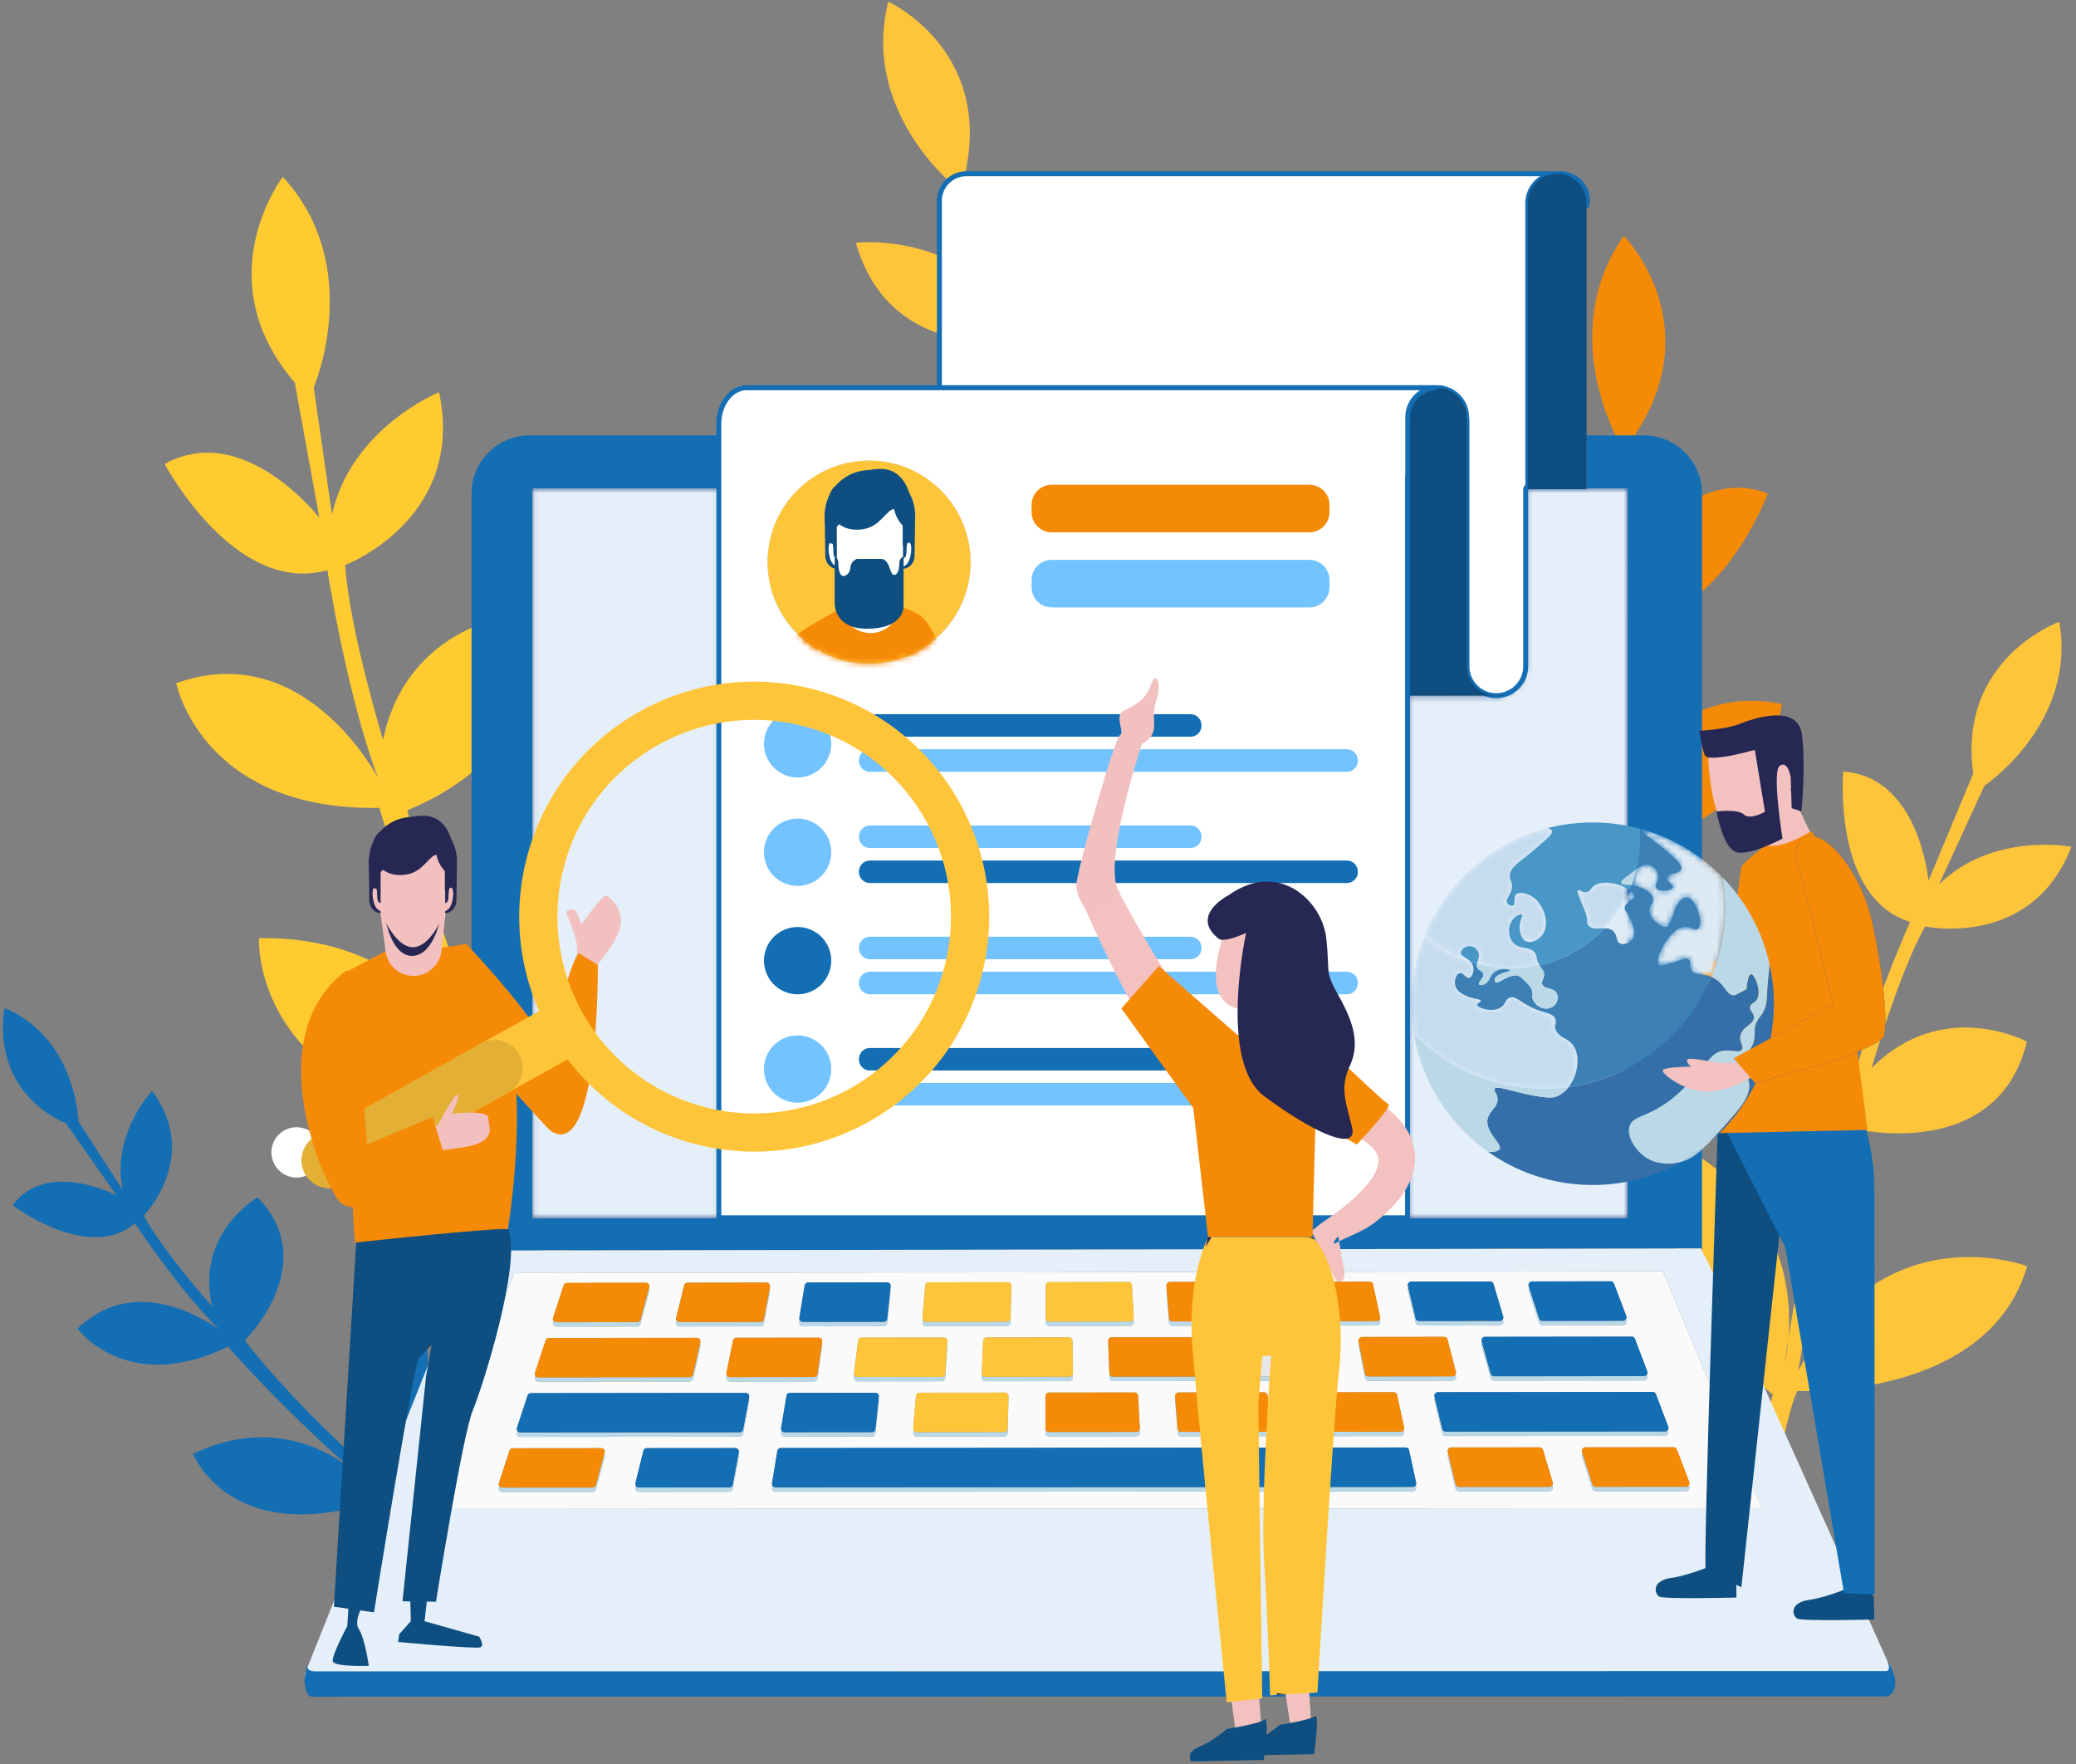 <svg xmlns="http://www.w3.org/2000/svg" xmlns:xlink="http://www.w3.org/1999/xlink" width="366" height="311" viewBox="0 0 366 311">
    <rect x="0" y="0" width="366" height="311" fill="#808080" stroke="none"/>
    <defs>
        <path id="a" d="M175.575.828V.674h-.343l-.031.045V32.05c0 2.422-1.686 4.462-3.94 5.022l.02.159h-16.868v-9.678l-.041.035v101.67H32.955V.674H.08v128.68h193.09V.673h-7.235v.154h-10.36z"/>
        <path id="c" d="M222.453 37.674a.619.619 0 0 1-.075.58l.075.2a.623.623 0 0 1-.581.842l-15.895.011a.623.623 0 0 1-.593-.431l-1.838-5.719a.616.616 0 0 1 .078-.537l-.078-.242a.622.622 0 0 1 .592-.813l15.563-.013c.26 0 .492.16.584.402l2.168 5.72zm-24.068.839c.119.399-.18.8-.597.8l-15.923.012a.623.623 0 0 1-.606-.478l-1.375-5.715a.615.615 0 0 1 .075-.466l-.075-.312a.623.623 0 0 1 .605-.769l15.592-.013c.276 0 .52.18.598.445l1.706 5.717a.612.612 0 0 1-.079.517l.079.262zm-19.47-9.41l-1.375-5.716a.618.618 0 0 1 .075-.465l-.075-.314a.622.622 0 0 1 .605-.768l13.01-.014 2.483-.003 22.366-.023c.26 0 .491.16.582.402l2.17 5.721a.618.618 0 0 1-.075.58l.075.198a.623.623 0 0 1-.582.844l-22.459.02-2.543.002-13.651.012a.623.623 0 0 1-.607-.476zm-4.606 9.472a.623.623 0 0 1-.607.756l-16.478.01-6.9.006-17.25.011-6.9.005-17.25.012-6.899.005-17.25.013-23.414.015a.623.623 0 0 1-.616-.724l.064-.387a.616.616 0 0 1-.064-.391l.94-5.7c.05-.302.31-.521.615-.522l23.057-.019 16.847-.014 6.739-.006 16.847-.014 6.739-.005 16.846-.015 6.74-.005 16.343-.014c.294 0 .548.204.61.49l1.241 5.715a.612.612 0 0 1-.073.443l.073.335zM56.724 23.485l-1.072 5.699a.623.623 0 0 1-.612.507l-13.696.013-2.474.002-22.499.02a.623.623 0 0 1-.593-.817l.078-.237a.614.614 0 0 1-.078-.54l1.868-5.695a.621.621 0 0 1 .59-.429l22.345-.023 2.415-.003 13.116-.014c.39 0 .685.355.612.738l-.068.363a.609.609 0 0 1 .068.416zm-1.83 9.722l-1.073 5.7a.623.623 0 0 1-.612.507l-15.938.011a.622.622 0 0 1-.605-.772l.076-.307a.617.617 0 0 1-.076-.471l1.404-5.697a.623.623 0 0 1 .604-.474l15.608-.012c.39-.001.685.353.612.737l-.068.363a.616.616 0 0 1 .068.415zm-23.659.067L29.7 38.971a.623.623 0 0 1-.601.46l-15.913.011a.623.623 0 0 1-.593-.816l.078-.237a.623.623 0 0 1-.078-.542l1.868-5.695a.623.623 0 0 1 .59-.428l15.582-.013c.411 0 .71.39.602.785l-.077.286c.09.14.126.315.077.492zM39.098 4.12L37.56 9.815a.621.621 0 0 1-.6.46l-14.22.019a.622.622 0 0 1-.592-.816l.077-.237a.611.611 0 0 1-.077-.541l1.865-5.695a.625.625 0 0 1 .592-.429l13.889-.02c.41 0 .71.389.603.784l-.078.287a.62.62 0 0 1 .078.492zm9.019 9.68l-1.292 5.696a.622.622 0 0 1-.607.485l-8.843.01-9.34.011-8.479.01a.623.623 0 0 1-.592-.817l.078-.237a.616.616 0 0 1-.078-.542l1.865-5.694a.625.625 0 0 1 .591-.428l8.657-.011 9.105-.013 8.327-.01c.4 0 .696.37.608.76l-.075.326a.615.615 0 0 1 .075.453zM60.387 3.26l-.069.363a.616.616 0 0 1 .069.415l-1.074 5.7a.623.623 0 0 1-.611.506l-14.246.02a.623.623 0 0 1-.605-.771l.076-.308a.618.618 0 0 1-.076-.471l1.403-5.697a.623.623 0 0 1 .604-.473l13.915-.021c.391-.001.686.353.614.737zm107.568 5.306a.612.612 0 0 1-.073.443l.073.334a.624.624 0 0 1-.607.757l-14.255.018a.623.623 0 0 1-.615-.524l-.911-5.713a.617.617 0 0 1 .063-.385l-.063-.394a.622.622 0 0 1 .614-.72l13.922-.022c.294 0 .548.204.61.49l1.242 5.716zm-24.57 11.305a.624.624 0 0 1-.62-.55l-.68-5.71a.61.61 0 0 1 .054-.328l-.053-.45a.623.623 0 0 1 .617-.697l14.496-.018c.302 0 .561.216.613.514l1.011 5.713a.623.623 0 0 1-.066.405l.066.373a.624.624 0 0 1-.612.732l-14.827.016zm-22.524.026a.625.625 0 0 1-.623-.6l-.216-5.707.022-.18-.022-.6a.623.623 0 0 1 .62-.646l14.507-.018c.32 0 .59.244.62.564l.548 5.71a.625.625 0 0 1-.046.295l.046.483a.622.622 0 0 1-.62.682l-14.836.017zm-22.52.024a.622.622 0 0 1-.622-.649l.026-.585-.026-.193.246-5.706a.623.623 0 0 1 .622-.594l14.508-.02c.341 0 .618.273.624.613l.085 5.708-.01.113.01.665a.623.623 0 0 1-.623.632l-14.84.016zm-22.515.025a.622.622 0 0 1-.618-.7l.055-.442a.613.613 0 0 1-.055-.335l.709-5.702a.624.624 0 0 1 .617-.546l14.503-.019c.36 0 .646.304.622.664l-.035.528a.623.623 0 0 1 .035.25l-.378 5.705a.623.623 0 0 1-.621.582l-14.834.015zm27.115-16.071l-.147 5.705a.623.623 0 0 1-.622.607l-14.273.018a.621.621 0 0 1-.62-.674l.041-.5a.617.617 0 0 1-.042-.279l.477-5.703a.622.622 0 0 1 .62-.57l13.943-.02a.62.62 0 0 1 .623.637l-.016.628.016.151zm21.581 4.846a.623.623 0 0 1-.03.225l.03.554a.623.623 0 0 1-.621.657l-14.275.019a.622.622 0 0 1-.624-.624l.003-.758-.003-.02.016-5.707c.001-.343.28-.62.622-.62l13.943-.022c.332 0 .605.258.623.588l.316 5.708zm5.766-4.857a.619.619 0 0 1 .04-.27l-.04-.509a.624.624 0 0 1 .62-.671l13.938-.021c.312 0 .575.23.618.538l.78 5.712a.618.618 0 0 1-.06.352l.06.426a.624.624 0 0 1-.618.707l-14.268.02a.625.625 0 0 1-.622-.574l-.448-5.71zM65.56 8.733l.94-5.7c.05-.3.309-.52.614-.521l13.933-.021c.37 0 .659.32.62.69l-.05.466c.04.095.062.2.05.311l-.61 5.702a.624.624 0 0 1-.62.557l-14.262.02a.623.623 0 0 1-.615-.726l.063-.387a.613.613 0 0 1-.063-.39zm-12.856 9.712l1.172-5.697a.624.624 0 0 1 .61-.498l14.488-.018c.38-.001.672.337.617.714l-.06.41c.054.11.08.235.06.369l-.841 5.7a.622.622 0 0 1-.617.53l-14.82.018a.622.622 0 0 1-.609-.748l.071-.346a.615.615 0 0 1-.07-.434zm26.88 4.967l-.609 5.702a.623.623 0 0 1-.619.556l-15.391.014a.622.622 0 0 1-.616-.724l.064-.386a.617.617 0 0 1-.064-.392l.94-5.7c.05-.301.31-.52.615-.522l15.061-.016c.37 0 .659.321.62.69l-.05.467c.041.094.061.2.05.311zm22.854-.074l-.148 5.705a.623.623 0 0 1-.622.607l-15.4.014a.623.623 0 0 1-.622-.675l.042-.5a.615.615 0 0 1-.042-.279l.478-5.703a.622.622 0 0 1 .62-.57l15.07-.016c.352 0 .633.287.624.638l-.016.628.016.15zm23.16 5.634a.622.622 0 0 1-.62.657l-15.404.013a.624.624 0 0 1-.624-.624l.003-.758-.003-.02.015-5.707c.001-.342.28-.62.623-.62l15.072-.017c.33 0 .605.259.622.59l.316 5.707a.605.605 0 0 1-.03.224l.03.555zm23.3-.071a.623.623 0 0 1-.616.707l-15.397.014a.624.624 0 0 1-.621-.575l-.448-5.71a.617.617 0 0 1 .04-.269l-.04-.509a.623.623 0 0 1 .62-.67l15.066-.017c.312 0 .575.23.617.539l.779 5.711a.611.611 0 0 1-.058.353l.058.426zm23.293-.069a.623.623 0 0 1-.61.755l-15.38.014a.623.623 0 0 1-.616-.525l-.911-5.713a.618.618 0 0 1 .063-.384l-.063-.394a.622.622 0 0 1 .614-.72l15.051-.017c.293 0 .547.205.61.49l1.242 5.716a.61.61 0 0 1-.073.443l.073.335zm9.13-9.78a.623.623 0 0 1-.603.78l-14.807.015a.622.622 0 0 1-.612-.5l-1.142-5.715a.612.612 0 0 1 .07-.427l-.07-.35a.623.623 0 0 1 .61-.746l14.476-.019c.285 0 .534.193.603.468l1.475 5.716a.61.61 0 0 1-.077.481l.077.297zm33.735-.103a.623.623 0 0 1-.58.844l-8.366.009-9.267.01-8.794.01a.621.621 0 0 1-.599-.455l-1.6-5.716a.617.617 0 0 1 .079-.5l-.078-.279a.623.623 0 0 1 .598-.79l8.216-.011 9.036-.012 8.604-.01c.259 0 .49.16.583.401l2.168 5.72c.08.208.04.421-.074.581l.074.198zM194.145 3.91a.613.613 0 0 1 .077-.536l-.077-.242a.622.622 0 0 1 .592-.812l13.87-.022c.26-.001.492.16.584.402l2.169 5.721c.079.206.04.42-.075.58l.075.197a.622.622 0 0 1-.581.844l-14.202.02a.624.624 0 0 1-.594-.433l-1.838-5.719zm-21.293-.012a.613.613 0 0 1 .076-.465l-.076-.313a.623.623 0 0 1 .606-.769l13.9-.021c.275 0 .518.18.597.445l1.706 5.717a.612.612 0 0 1-.078.518l.078.261c.12.399-.18.8-.597.8l-14.23.02a.624.624 0 0 1-.607-.478l-1.375-5.715zm62.351 38.378L217.811.532 15.248.852.054 42.425l235.15-.15z"/>
        <path id="d" d="M.661 6.06h13.562L24.59.248H.661z"/>
        <path id="f" d="M2.924.94L3.908.39h-3.2C1.37.739 2.124.94 2.924.94z"/>
        <path id="h" d="M5.22.526C2.514.526.3 3.37.3 6.846v139.996h121.416V16.285l.041-.069V5.706c0-2.85 2.331-5.18 5.18-5.18H5.22z"/>
        <path id="i" d="M36.298 18.697c0 9.877-8.007 17.885-17.885 17.885-9.879 0-17.887-8.008-17.887-17.885C.526 8.817 8.534.81 18.413.81c9.878 0 17.885 8.007 17.885 17.886"/>
        <path id="k" d="M2.515.75a22.74 22.74 0 0 0 8.102 4.69c.161.186.295.404.376.67.271.877-.099 1.97-.619 2.124-.592.175-1.084-.957-1.724-.796-.588.146-1.01 1.305-.753 2.211.319 1.13 1.633 1.667 2.212 1.903 1.18.481 2.216.42 2.257.752.03.266-.627.386-.62.664.012.526 2.413 1.474 4.025.575 1.05-.585.819-1.426 1.681-1.77 1.17-.466 1.865.974 4.91 2.124 1.726.651 2.738.656 3.141 1.547.324.713-.234 1.122.09 1.948.557 1.423 1.923 1.366 2.919 2.566 1.374 1.652 1.053 4.5.088 6.369-.124.242-.361.7-.74 1.192a32.204 32.204 0 0 1-4.366.298c-8.978 0-17.09-3.705-22.894-9.667a32.235 32.235 0 0 1-.444-5.331c0-4.272.84-8.344 2.36-12.069"/>
        <path id="m" d="M22.417.82c.136.489-.897 1.372-2.964 3.14-2.903 2.485-4.4 3.176-4.468 4.646-.044.936.54 1.177.354 2.3-.216 1.294-1.141 1.88-.84 2.522.185.395.755.64 1.06.487.5-.252-.014-1.415.532-1.947.55-.537 1.922-.173 2.786.354 2.144 1.305 3.263 4.884 1.858 6.769-.638.857-1.952 1.568-2.874 1.15-1.068-.484-1.147-2.265-1.151-2.39-.041-1.301.667-2.078.398-2.3-.258-.212-1.205.257-1.725 1.018-.727 1.065-.722 2.858.177 3.893 1.181 1.36 3.14.529 3.937 1.946.315.56.098.846.62 1.858l.093.174a22.85 22.85 0 0 1-5.003.552c-2.085 0-4.105-.281-6.023-.807.111-.6.545-1.201.271-1.953-.205-.565-.77-1.109-1.46-1.15-.792-.05-1.622.574-1.636 1.15-.016.672 1.091.875 1.746 1.63a22.74 22.74 0 0 1-8.102-4.69C3.798 9.878 11.84 2.772 21.718.268c.39.145.637.33.699.55"/>
        <path id="o" d="M11.008 25.372c-.503-.785 0-1.617-.53-1.99-.384-.27-.874.005-2.523.531-1.586.505-2.385.754-2.654.53-.628-.524.178-2.634 1.063-3.98.438-.67 1.858-2.833 3.716-2.789 1.02.026 1.485.702 1.99.399.694-.416.457-2.08.133-3.053-.064-.193-.88-2.557-2.123-2.52-.982.028-1.704 1.534-1.858 1.857-.311.648-.35 1.149-.94 2.474-.309.695-.4.788-.52.843-.928.437-3.295-1.425-3.186-3.051.057-.855.758-1.075.664-1.859-.122-1.005-1.397-1.632-1.859-1.858a5.935 5.935 0 0 0-1.905-.554c.358-.935.655-1.898.888-2.886.872-.604 1.516-.879 2.212-.674.791.234 1.491 1.04 1.593 1.858.125 1.008-.72 1.531-.398 2.124.307.565 1.34.58 1.847.509.282-.04.96-.136 1.073-.51.169-.562-1.146-1.079-1.063-1.724.103-.795 2.176-.688 2.522-1.46.322-.716-.888-2.164-5.838-5.84C2.56 1.192 2.184.758 2.038.422a31.928 31.928 0 0 1 14.444 8.536c.291 1.734.444 3.515.444 5.33 0 4.326-.86 8.45-2.418 12.212-1.654-.715-2.878-.158-3.5-1.128"/>
        <path id="q" d="M5.897 1.348c.1.79-1.418.988-1.625 1.958-.143.67.468.908 1.062 2.29.354.824 1.01 2.347.331 3.35-.469.696-1.54 1.088-2.222.764-.781-.372-.382-1.364-1.162-2.124-.44-.429-.997-.528-1.577-.534A22.822 22.822 0 0 0 5.14.356c.539.396.721.695.758.992"/>
        <path id="s" d="M2.088 8.265c-.485-.532.026-.756-.597-2.421C1.305 5.347.97 4.587.396 3.122c-.19-.49-.368-.952-.198-1.094.236-.2.844.488 1.559.332.475-.105.685-.516.928-.797 1.253-1.44 4.727-.936 6.636.465l.004.003a22.822 22.822 0 0 1-4.434 6.696C3.863 8.715 2.757 9 2.088 8.265"/>
    </defs>
    <g fill="none" fill-rule="evenodd">
        <path fill="#E4EFF9" d="M101.651 267.605h153v28h-153z"/>
        <path fill="#FFC53A" d="M200.12 182.523l-3.192-.53s-1.106-24.583-3.696-32.026c0 0-35.411-.844-40.639-26.953 0 0 27.369-8.346 40.742 23.045 0 0-1.242-23.763-7.014-46.599 0 0-26.688 4.253-30.195-19.046 0 0 16.27-7.389 28.33 7.238 0 0-3.525-18.255-7.706-27.644 0 0-20.158 2.815-25.852-17.202 0 0 14.784-1.746 23.93 9.03l-6.894-19.376S151.785 19.397 156.606.287c0 0 18.296 8.373 13.6 30.027l6.621 21.013s3.27-19.647 17.47-19.528c0 0 .087 24.132-14.703 27.56 0 0 6.628 19.332 8.395 33.368 0 0-.393-25.586 20.967-29.043 0 0 5.96 20.062-18.942 33.305 0 0 4.403 21.205 5.988 47.83 0 0-4.52-25.43 20.383-38.674 0 0 13.274 22.12-18.675 44.848 0 0 2.74 14.759 2.41 31.53"/>
        <path fill="#F58A07" d="M261.628 235.42c-1.171-.186-2.357-.367-3.546-.543 1.867-5.801 7.666-24.33 7.874-31.327 0 0-34.723-14.222-30.027-42.036 0 0 30.24 2.086 31.607 38.206 0 0 7.755-23.987 10.675-48.766 0 0-28.02-5.879-22.683-30.263 0 0 .224-.014.63-.014 3.331 0 18.961.922 24.672 17.886 0 0 3.41-19.397 2.822-30.269 0 0-21.013-4.834-19.081-26.797 0 0 15.292 3.86 20.269 17.983l.501-21.782s-11.043-19.031.95-36.12c0 0 14.943 15.202 2.109 34.856l-1.39 23.298s8.055-13.753 19.358-13.753c1.703 0 3.478.313 5.314 1.031 0 0-8.261 21.86-22.911 21.86-.673 0-1.36-.047-2.06-.143 0 0-.748 21.635-4.305 36.193 0 0 7.796-21.383 26.366-21.383 1.697 0 3.483.179 5.362.569 0 0-1.685 22.106-31.335 25.799 0 0-3.226 19.967-10.652 44.714 3.053-7.927 11.635-22.988 33.288-25.685 0 0 4.776 26.91-35.434 37.323 0 0-2.533 13.822-8.373 29.162"/>
        <path fill="#CDC7CE" d="M260.469 238.373l-2.96-1.734s.214-.645.573-1.762c1.19.176 2.375.357 3.546.542-.374.98-.76 1.965-1.16 2.954"/>
        <path fill="#FFC53A" d="M307.835 274.758l3.062-.263s2.942-22.618 5.967-29.304c0 0 33.569 1.744 40.529-21.99 0 0-25.252-9.657-40.326 18.374 0 0 3.008-21.853 10.23-42.525 0 0 24.923 5.83 30.038-15.433 0 0-14.825-7.98-27.363 4.664 0 0 4.744-16.603 9.422-24.974 0 0 18.857 4.036 25.787-14.04 0 0-13.853-2.666-23.337 6.632l8.017-17.399s16.288-10.91 13.2-28.897c0 0-17.958 6.426-15.184 26.755l-7.885 18.928s-1.578-18.373-15.024-19.275c0 0-1.942 22.274 11.787 26.495 0 0-7.762 17.376-10.516 30.208 0 0 2.344-23.594-17.598-28.308 0 0-7.186 18.098 15.353 32.1 0 0-5.8 19.264-9.355 43.735 0 0 6.237-23.158-16.302-37.161 0 0-14.265 19.477 14.21 42.739 0 0-3.73 13.43-4.712 28.94"/>
        <path fill="#FFCB30" d="M101.071 230.362l2.868-2.226s-11.594-24.313-12.886-32.884c0 0 34.404-19.81 26.075-47.807 0 0-31.234 6.627-28.195 44.09 0 0-11.038-23.596-17.14-48.727 0 0 28.45-10.212 19.88-34.575 0 0-19.82 1.598-24.14 22.181 0 0-5.95-19.506-6.68-30.808 0 0 21.285-8.097 16.559-30.467 0 0-15.447 6.246-18.885 21.55l-3.214-22.395s9.148-21.268-5.454-37.12c0 0-13.682 17.893 2.113 36.268l4.326 23.828s-13.354-17.205-27.264-9.472c0 0 12.366 23.333 28.687 18.706 0 0 3.453 22.21 8.957 36.701 0 0-12.816-24.899-35.613-16.777 0 0 4.486 22.556 35.82 21.978 0 0 6.61 22.822 18.785 49.365 0 0-8.673-26.964-40.007-26.385 0 0-1.647 28.465 41.513 33.257 0 0 4.918 15.712 13.895 31.719"/>
        <path fill="#146EB4" d="M83.307 279.08l1.063-2.047s-13.154-10.954-16.177-15.56c0 0 14.597-20.576 2.35-34.526 0 0-16.27 12.126-4.56 32.945 0 0-12.642-10.69-22.843-23.575 0 0 13.71-13.455 2.289-25.242 0 0-11.018 6.189-8.041 19.218 0 0-8.618-9.678-12.043-16.01 0 0 10.136-10.33 1.464-21.987 0 0-7.258 7.709-5.176 17.458l-7.805-12.074s-.37-14.708-13.013-19.98c0 0-3.144 13.964 10.856 20.376l8.83 12.606s-12.281-6.384-18.256 1.776c0 0 13.338 10.183 21.53 3.176 0 0 7.896 11.905 14.923 18.807 0 0-14.014-10.968-25.017-.222 0 0 8.583 11.83 26.518 3.17 0 0 9.88 11.418 23.962 23.506 0 0-12.173-13.26-30.106-4.602 0 0 6.613 16.87 32.802 8.17 0 0 7.013 7.762 16.45 14.618"/>
        <path fill="#FFFFFE" d="M47.853 203.138a4.43 4.43 0 1 1 8.862.002 4.43 4.43 0 0 1-8.862-.002"/>
        <path fill="#548DB6" d="M269.355 85.57l-.343.51h.343v-.51"/>
        <path fill="#146EB4" d="M299.93 220.086c.023.113.07.248.132.393V86.985c0-5.633-4.608-10.241-10.241-10.241h-10.106v9.337h7.236v128.68H93.861V86.08h32.874v-9.337H93.374c-5.632 0-10.24 4.608-10.24 10.241v134.417c.169-.36.374-.71.623-.96l216.172-.356"/>
        <path fill="#35528C" d="M269.355 86.235v-.154h-.343l-.031.045v31.33c0 2.422-1.687 4.463-3.94 5.023l.02.158h-16.868v-9.677l-.041.035v101.67H126.735V86.08H93.86v128.68h193.091V86.08h-7.236v.154h-10.36"/>
        <g transform="translate(93.78 85.407)">
            <mask id="b" fill="#fff">
                <use xlink:href="#a"/>
            </mask>
            <path fill="#E4EFF9" d="M.08 129.353h193.09V.674H.08z" mask="url(#b)"/>
        </g>
        <path fill="#E4EFF9" d="M293.17 224.096l17.392 41.743-235.15.151 15.195-41.572 202.563-.322zm-49.936 69.4l-99.045.013c-4.494.001-7.928-1.38-7.671-3.085l2.498-16.608c.211-1.4 2.675-2.583 5.864-2.963a18.452 18.452 0 0 1 2.328-.147l24.854-.014.032.019 67.121-.039h.409c2.218 0 4.29.388 5.8 1.008h-.408c1.335.549 2.23 1.279 2.39 2.081l3.342 16.639c.343 1.708-3.02 3.094-7.514 3.095zM54.985 296.6l103.86-.011a1.02 1.02 0 0 1-.928-1.015c0-.566.459-1.025 1.025-1.025h63.454a1.023 1.023 0 1 1 .157 2.034l109.965-.01a1.254 1.254 0 0 0 1.142-1.767l-32.587-72.425c-.165-.368-.735-1.25-1.01-1.902a2.174 2.174 0 0 1-.134-.393l-216.172.356c-.25.25-.454.6-.623.96-.253.539-.424 1.1-.538 1.386l-28.774 72.095a1.253 1.253 0 0 0 1.163 1.717z"/>
        <path fill="#95BDCF" d="M297.812 261.239a.62.62 0 0 1-.075.581l.075.198a.623.623 0 0 1-.582.843l-15.894.01a.621.621 0 0 1-.592-.43l-1.84-5.72a.616.616 0 0 1 .079-.536l-.078-.242a.622.622 0 0 1 .592-.813l15.563-.013c.26 0 .492.16.583.401l2.17 5.721zm-24.068.838c.118.4-.18.8-.597.8l-15.923.012a.623.623 0 0 1-.606-.477l-1.375-5.715a.615.615 0 0 1 .075-.466l-.075-.312a.623.623 0 0 1 .604-.769l15.593-.013c.276 0 .52.18.598.444l1.706 5.717a.612.612 0 0 1-.08.518l.08.261zm-19.47-9.41l-1.375-5.715a.618.618 0 0 1 .075-.466l-.075-.313a.622.622 0 0 1 .605-.769l13.01-.013 2.483-.003 22.365-.023c.26 0 .492.16.583.402l2.17 5.72a.618.618 0 0 1-.076.58l.076.198a.623.623 0 0 1-.582.844l-22.459.02-2.544.003-13.65.012a.623.623 0 0 1-.607-.477zm-4.606 9.472a.623.623 0 0 1-.607.756l-16.478.011-6.9.005-17.25.012-6.9.005-17.25.012-6.9.005-17.249.012-23.415.016a.623.623 0 0 1-.615-.724l.064-.387a.614.614 0 0 1-.064-.391l.94-5.7c.05-.301.31-.521.615-.522l23.057-.02 16.847-.014 6.739-.006 16.847-.014 6.738-.005 16.847-.014 6.74-.006 16.343-.014c.294 0 .547.205.61.49l1.241 5.715a.612.612 0 0 1-.073.444l.073.334zm-117.584-15.09l-1.073 5.7a.623.623 0 0 1-.612.507l-13.696.013-2.474.002-22.499.02a.623.623 0 0 1-.593-.817l.078-.237a.614.614 0 0 1-.078-.54L93.005 246a.621.621 0 0 1 .59-.428l22.345-.024 2.414-.002 13.117-.014c.39 0 .684.355.613.738l-.069.363a.614.614 0 0 1 .069.416zm-1.831 9.723l-1.073 5.7a.623.623 0 0 1-.612.506l-15.938.012a.623.623 0 0 1-.606-.772l.076-.307a.62.62 0 0 1-.076-.472l1.404-5.696a.623.623 0 0 1 .605-.474l15.608-.013c.39 0 .685.354.612.737l-.068.364a.616.616 0 0 1 .068.415zm-23.659.067l-1.535 5.696a.623.623 0 0 1-.602.46l-15.912.012a.623.623 0 0 1-.593-.817l.078-.236a.623.623 0 0 1-.078-.543l1.867-5.694a.623.623 0 0 1 .592-.428l15.581-.013c.411 0 .71.389.602.785l-.077.286c.089.14.126.314.077.492zm7.863-29.156l-1.537 5.697a.621.621 0 0 1-.6.46l-14.22.019a.622.622 0 0 1-.592-.817l.077-.237a.611.611 0 0 1-.077-.54l1.865-5.695a.625.625 0 0 1 .591-.429l13.89-.02c.41 0 .709.388.603.784l-.078.287a.62.62 0 0 1 .078.491zm9.018 9.68l-1.292 5.697a.622.622 0 0 1-.606.485l-8.844.01-9.339.01-8.479.01a.623.623 0 0 1-.593-.817l.078-.236a.616.616 0 0 1-.078-.542l1.866-5.695a.625.625 0 0 1 .591-.428l8.656-.01 9.106-.013 8.327-.01c.399 0 .696.37.607.76l-.074.326a.615.615 0 0 1 .074.453zm12.27-10.537l-.068.363a.617.617 0 0 1 .069.415l-1.074 5.7a.623.623 0 0 1-.611.506l-14.246.02a.623.623 0 0 1-.605-.772l.076-.307a.618.618 0 0 1-.076-.472l1.403-5.697a.623.623 0 0 1 .604-.473l13.915-.02c.39-.002.686.353.614.737zm107.569 5.304a.614.614 0 0 1-.073.445l.073.334a.624.624 0 0 1-.607.756l-14.255.019a.623.623 0 0 1-.615-.525l-.911-5.713a.618.618 0 0 1 .062-.384l-.062-.394a.622.622 0 0 1 .613-.72l13.923-.022c.293-.001.548.203.61.49l1.242 5.714zm-24.57 11.307a.624.624 0 0 1-.62-.55l-.68-5.71a.61.61 0 0 1 .054-.328l-.053-.45a.623.623 0 0 1 .617-.697l14.495-.018c.303 0 .562.216.614.514l1.01 5.712a.623.623 0 0 1-.065.406l.066.373a.623.623 0 0 1-.612.732l-14.827.016zm-22.525.026a.625.625 0 0 1-.623-.6l-.216-5.708.023-.18-.023-.599a.623.623 0 0 1 .622-.646l14.506-.018c.32 0 .59.243.62.563l.547 5.71a.625.625 0 0 1-.046.295l.046.484a.622.622 0 0 1-.618.681l-14.838.018zm-22.519.024a.622.622 0 0 1-.622-.649l.025-.585-.025-.194.246-5.705a.623.623 0 0 1 .622-.596l14.508-.018c.34 0 .618.273.624.613l.084 5.707-.01.114.01.665a.623.623 0 0 1-.623.631l-14.839.017zm-22.515.025a.622.622 0 0 1-.618-.7l.054-.442a.621.621 0 0 1-.054-.336l.708-5.701a.624.624 0 0 1 .618-.546l14.503-.02c.36 0 .647.305.622.665l-.035.528a.623.623 0 0 1 .035.25l-.379 5.704a.623.623 0 0 1-.62.582l-14.834.016zm27.115-16.071l-.147 5.704a.623.623 0 0 1-.622.607l-14.273.019a.621.621 0 0 1-.621-.674l.042-.501a.617.617 0 0 1-.042-.278l.477-5.702a.622.622 0 0 1 .62-.571l13.943-.021c.35-.001.632.287.623.638l-.016.628.016.15zm21.581 4.846a.605.605 0 0 1-.031.224l.031.555a.623.623 0 0 1-.621.657l-14.275.018a.622.622 0 0 1-.624-.623l.003-.758-.003-.021.016-5.706c.001-.343.279-.62.621-.62l13.944-.023c.332 0 .605.258.623.589l.316 5.708zm5.766-4.857a.62.62 0 0 1 .04-.27l-.04-.508a.624.624 0 0 1 .62-.673l13.937-.02c.313-.001.576.229.618.538l.78 5.711a.618.618 0 0 1-.059.353l.059.426a.623.623 0 0 1-.617.707l-14.268.019a.625.625 0 0 1-.622-.574l-.448-5.71zm-64.728 4.868l.94-5.7c.05-.3.31-.52.614-.521l13.933-.021c.371-.001.66.32.62.689l-.05.466a.62.62 0 0 1 .05.312l-.61 5.702a.624.624 0 0 1-.618.557l-14.263.019a.623.623 0 0 1-.616-.725l.064-.387a.613.613 0 0 1-.064-.391zm-12.855 9.712l1.171-5.697a.624.624 0 0 1 .61-.498l14.489-.019c.381 0 .672.338.617.714l-.061.41c.055.11.08.236.061.37l-.841 5.699a.622.622 0 0 1-.617.531l-14.82.018a.623.623 0 0 1-.609-.749l.071-.345a.615.615 0 0 1-.071-.434zm26.88 4.967l-.61 5.702a.625.625 0 0 1-.618.557l-15.391.012a.622.622 0 0 1-.616-.723l.064-.387a.617.617 0 0 1-.064-.392l.94-5.7a.623.623 0 0 1 .615-.521l15.06-.016c.371 0 .66.32.62.69l-.049.466c.041.095.061.2.05.312zm22.853-.075l-.147 5.706a.623.623 0 0 1-.622.606l-15.4.014a.623.623 0 0 1-.622-.675l.042-.5a.615.615 0 0 1-.042-.278l.478-5.703a.622.622 0 0 1 .62-.571l15.07-.015c.351-.001.633.287.623.638l-.015.628.015.15zm23.16 5.635a.622.622 0 0 1-.62.656l-15.403.014a.623.623 0 0 1-.623-.624l.002-.759-.002-.02.014-5.706c.001-.343.28-.62.622-.62l15.073-.017c.33 0 .605.258.622.589l.316 5.708a.603.603 0 0 1-.03.224l.03.555zm23.302-.071a.624.624 0 0 1-.617.706l-15.396.014a.624.624 0 0 1-.622-.575l-.448-5.709a.617.617 0 0 1 .04-.27l-.04-.508a.623.623 0 0 1 .62-.671l15.066-.016c.312 0 .575.23.617.538l.78 5.712a.618.618 0 0 1-.059.352l.059.427zm23.291-.07a.623.623 0 0 1-.608.755l-15.382.015a.624.624 0 0 1-.615-.525l-.911-5.713a.618.618 0 0 1 .063-.385l-.063-.393a.622.622 0 0 1 .613-.721l15.052-.016c.293 0 .547.204.61.49l1.241 5.715a.61.61 0 0 1-.072.443l.072.336zm9.13-9.779a.623.623 0 0 1-.601.779l-14.808.016a.622.622 0 0 1-.612-.501l-1.143-5.714a.612.612 0 0 1 .07-.427l-.07-.35a.623.623 0 0 1 .61-.746l14.477-.02c.285 0 .534.193.603.469l1.475 5.715a.61.61 0 0 1-.077.482l.077.297zm33.736-.103a.623.623 0 0 1-.58.844l-8.366.008-9.267.011-8.794.01a.621.621 0 0 1-.6-.455l-1.598-5.717a.617.617 0 0 1 .077-.5l-.077-.278a.623.623 0 0 1 .598-.79l8.216-.012 9.036-.011 8.604-.01c.259-.001.49.159.583.4l2.168 5.721c.079.207.04.42-.074.581l.074.198zm-20.912-15.04a.613.613 0 0 1 .077-.537l-.077-.242a.622.622 0 0 1 .592-.812l13.87-.022c.26 0 .492.16.584.402l2.169 5.722c.078.206.039.42-.075.58l.075.197a.622.622 0 0 1-.581.844l-14.202.02a.624.624 0 0 1-.594-.433l-1.838-5.719zm-21.293-.013a.613.613 0 0 1 .075-.464l-.075-.313a.623.623 0 0 1 .606-.769l13.899-.022c.276 0 .52.181.598.446l1.705 5.717a.612.612 0 0 1-.077.517l.077.262c.12.398-.18.8-.596.8l-14.23.02a.623.623 0 0 1-.607-.478l-1.375-5.716zM75.412 265.99l235.15-.15-17.392-41.744-202.563.322-15.195 41.572z"/>
        <use fill="#FAFAFA" transform="translate(75.359 223.565)" xlink:href="#c"/>
        <path fill="#BBD8E7" d="M104.457 262.217l-15.912.012a.62.62 0 0 1-.515-.275l-.078.236a.623.623 0 0 0 .593.817l15.912-.011c.282 0 .529-.19.602-.46l1.535-5.697a.612.612 0 0 0-.077-.492l-1.458 5.41a.622.622 0 0 1-.602.46M128.568 262.201l-15.938.01a.617.617 0 0 1-.53-.3l-.076.307a.623.623 0 0 0 .606.772l15.938-.012c.3 0 .556-.213.612-.506l1.073-5.7a.616.616 0 0 0-.068-.415l-1.005 5.336a.624.624 0 0 1-.612.508M249.061 262.117l-16.478.011-6.9.005-17.25.011-6.9.005-17.25.013-6.9.005-17.249.011-23.415.017a.624.624 0 0 1-.551-.333l-.064.387c-.063.38.23.724.615.724l23.415-.016 17.25-.012 6.9-.005 17.249-.012 6.9-.005 17.25-.012 6.9-.005 16.478-.01a.623.623 0 0 0 .607-.757l-.073-.334a.617.617 0 0 1-.534.312M273.147 262.099l-15.923.012a.623.623 0 0 1-.606-.478l-1.3-5.402a.615.615 0 0 0-.075.466l1.375 5.715c.067.28.318.477.606.477l15.923-.011a.623.623 0 0 0 .597-.8l-.08-.262a.613.613 0 0 1-.517.283M297.23 262.082l-15.894.012a.62.62 0 0 1-.592-.433l-1.761-5.476a.616.616 0 0 0-.078.537l1.839 5.719a.621.621 0 0 0 .592.43l15.894-.01a.623.623 0 0 0 .582-.843l-.075-.198a.616.616 0 0 1-.507.262M130.4 252.477l-13.697.013-2.474.002-22.499.02a.617.617 0 0 1-.515-.275l-.078.237a.623.623 0 0 0 .593.817l22.499-.02 2.474-.002 13.696-.013a.623.623 0 0 0 .612-.507l1.073-5.7a.614.614 0 0 0-.069-.415l-1.004 5.337a.623.623 0 0 1-.612.506M153.716 252.457l-15.391.013a.622.622 0 0 1-.552-.332l-.064.387c-.063.38.23.724.616.723l15.391-.012a.625.625 0 0 0 .619-.557l.61-5.702a.616.616 0 0 0-.05-.312l-.56 5.235a.624.624 0 0 1-.619.557M177.028 252.435l-15.4.015a.622.622 0 0 1-.58-.397l-.042.5a.623.623 0 0 0 .621.675l15.401-.014c.338 0 .614-.27.622-.606l.147-5.706-.015-.15-.132 5.077a.623.623 0 0 1-.622.606M200.337 252.414l-15.403.015a.622.622 0 0 1-.621-.605l-.002.759c0 .344.279.624.623.624l15.403-.014c.357 0 .64-.3.62-.656l-.03-.555a.621.621 0 0 1-.59.432M223.642 252.394l-15.396.014a.624.624 0 0 1-.622-.574l-.408-5.201a.617.617 0 0 0-.04.27l.448 5.708a.624.624 0 0 0 .622.575l15.396-.014a.624.624 0 0 0 .617-.706l-.059-.427a.622.622 0 0 1-.558.355M246.942 252.373l-15.382.014a.624.624 0 0 1-.615-.525l-.848-5.319a.618.618 0 0 0-.063.385l.91 5.713c.05.302.31.525.616.525l15.382-.015a.623.623 0 0 0 .608-.754l-.072-.336a.618.618 0 0 1-.536.312M271.074 253.13l22.459-.02a.623.623 0 0 0 .582-.845l-.076-.197a.617.617 0 0 1-.506.263l-22.459.02-2.544.002-13.65.012a.623.623 0 0 1-.607-.476l-1.3-5.403a.618.618 0 0 0-.074.466l1.374 5.715c.068.28.319.478.607.477l13.65-.012 2.544-.002M121.577 242.767l-8.844.01-9.339.01-8.479.01a.616.616 0 0 1-.515-.275l-.078.236a.623.623 0 0 0 .593.817l8.479-.01 9.34-.01 8.843-.01c.29 0 .542-.201.606-.485l1.292-5.697a.615.615 0 0 0-.074-.453l-1.218 5.372a.623.623 0 0 1-.606.485M128.674 243.538l14.82-.018c.31 0 .57-.226.616-.531l.841-5.7a.615.615 0 0 0-.061-.368l-.78 5.29a.622.622 0 0 1-.617.53l-14.82.018a.619.619 0 0 1-.538-.315l-.071.345a.623.623 0 0 0 .61.749M166.64 242.914l.378-5.704a.623.623 0 0 0-.035-.25l-.344 5.176a.623.623 0 0 1-.62.581l-14.834.017a.62.62 0 0 1-.564-.364l-.054.442c-.047.373.244.7.618.7l14.834-.016c.327 0 .6-.255.62-.582M189.162 242.839l-.01-.665a.623.623 0 0 1-.613.518l-14.839.016a.619.619 0 0 1-.597-.455l-.025.585a.622.622 0 0 0 .622.649l14.84-.017a.623.623 0 0 0 .622-.631M211.675 242.764l-.046-.484a.62.62 0 0 1-.572.386l-14.838.017a.623.623 0 0 1-.623-.599l-.193-5.109-.023.18.216 5.708c.014.334.29.6.623.6l14.838-.018a.622.622 0 0 0 .618-.681M234.182 242.689l-.066-.373a.622.622 0 0 1-.546.326l-14.827.017a.624.624 0 0 1-.62-.55l-.625-5.26a.61.61 0 0 0-.053.328l.679 5.71c.037.314.304.55.62.55l14.826-.016c.387-.001.679-.351.612-.732M256.079 242.617l-14.808.016a.623.623 0 0 1-.612-.5l-1.072-5.363a.612.612 0 0 0-.07.427l1.142 5.714a.622.622 0 0 0 .612.5l14.808-.015a.623.623 0 0 0 .602-.779l-.077-.297a.615.615 0 0 1-.525.297M289.835 242.58l-8.365.009-9.267.01-8.794.01a.621.621 0 0 1-.6-.456l-1.52-5.438a.617.617 0 0 0-.078.5l1.599 5.717c.074.27.32.455.6.455l8.793-.01 9.267-.01 8.365-.009a.623.623 0 0 0 .581-.844l-.074-.198a.617.617 0 0 1-.507.263M112.92 232.601a.622.622 0 0 1-.6.46l-14.22.02a.618.618 0 0 1-.515-.276l-.077.237a.622.622 0 0 0 .592.817l14.22-.02a.621.621 0 0 0 .6-.46l1.537-5.696a.62.62 0 0 0-.078-.491l-1.459 5.409M134.672 232.525a.623.623 0 0 1-.611.507l-14.246.02a.617.617 0 0 1-.53-.301l-.075.307a.623.623 0 0 0 .605.772l14.246-.02a.623.623 0 0 0 .611-.507l1.074-5.7a.617.617 0 0 0-.07-.414l-1.004 5.336M141.535 233.8l14.263-.018c.318-.001.584-.24.619-.557l.61-5.702a.62.62 0 0 0-.05-.312l-.56 5.235a.624.624 0 0 1-.62.557l-14.262.02a.62.62 0 0 1-.552-.334l-.064.387c-.062.38.23.726.616.725M178.153 232.367a.623.623 0 0 1-.622.607l-14.273.019a.62.62 0 0 1-.58-.397l-.041.5a.621.621 0 0 0 .621.675l14.273-.019c.337 0 .613-.27.622-.607l.147-5.704-.016-.151-.131 5.077M199.26 232.944l-14.275.02a.623.623 0 0 1-.621-.604l-.003.758c0 .345.28.624.624.623l14.275-.018c.357 0 .641-.3.621-.657l-.031-.555a.62.62 0 0 1-.59.433M206.095 233.14a.625.625 0 0 0 .622.573l14.268-.02a.623.623 0 0 0 .617-.706l-.059-.426a.62.62 0 0 1-.558.354l-14.268.02a.624.624 0 0 1-.622-.574l-.408-5.202a.62.62 0 0 0-.04.27l.448 5.71M242.707 232.886l-14.255.019a.622.622 0 0 1-.615-.525l-.849-5.318a.618.618 0 0 0-.062.384l.91 5.713c.05.302.31.525.616.525l14.255-.019a.624.624 0 0 0 .607-.756l-.073-.334a.619.619 0 0 1-.534.311M250.192 233.654l14.231-.019a.623.623 0 0 0 .596-.8l-.077-.262a.615.615 0 0 1-.519.284l-14.23.019a.623.623 0 0 1-.607-.477l-1.3-5.402a.613.613 0 0 0-.075.464l1.375 5.716c.068.28.318.478.606.477M271.936 233.626l14.202-.02a.622.622 0 0 0 .58-.844l-.074-.198a.613.613 0 0 1-.506.264l-14.202.02a.624.624 0 0 1-.594-.434l-1.76-5.477a.613.613 0 0 0-.078.537l1.838 5.719a.624.624 0 0 0 .594.433"/>
        <path fill="#548DB6" d="M172.313 270.71l66.925-.038h-.023l-67.12.039h.218"/>
        <path fill="#E6E7E8" d="M223.42 295.574c0-.566-.458-1.025-1.024-1.025h-63.454c-.566 0-1.025.46-1.025 1.025 0 .534.408.966.928 1.015l.097.01h63.454l.156-.016c.49-.076.869-.497.869-1.009"/>
        <path fill="#F58A07" d="M105.992 255.276l-15.581.013a.623.623 0 0 0-.592.428l-1.867 5.694a.623.623 0 0 0 .593.818l15.912-.012a.622.622 0 0 0 .602-.46l1.535-5.696a.623.623 0 0 0-.602-.785"/>
        <path fill="#146EB4" d="M129.64 255.256l-15.607.013a.623.623 0 0 0-.605.474l-1.404 5.696a.62.62 0 0 0 .076.472c.108.177.301.3.53.3l15.938-.01c.3 0 .556-.213.612-.508l1.005-5.336.068-.364a.621.621 0 0 0-.612-.737M249.668 261.361l-1.242-5.714a.624.624 0 0 0-.61-.491l-16.343.014-6.739.006-16.847.014-6.738.005-16.847.014-6.739.006-16.847.015-23.057.019a.625.625 0 0 0-.615.521l-.94 5.7a.624.624 0 0 0 .615.724l23.415-.016 17.25-.011 6.9-.005 17.249-.013 6.9-.005 17.25-.01 6.9-.006 16.478-.011a.617.617 0 0 0 .534-.312.612.612 0 0 0 .073-.444"/>
        <path fill="#F58A07" d="M273.744 261.298l-1.706-5.717a.624.624 0 0 0-.598-.444l-15.593.013c-.401 0-.699.377-.604.769l.075.312 1.3 5.402c.067.28.318.478.606.478l15.923-.012c.223 0 .409-.116.518-.283a.612.612 0 0 0 .079-.518M295.06 255.117l-15.563.013a.622.622 0 0 0-.592.813l1.839 5.718a.62.62 0 0 0 .592.433l15.894-.012a.62.62 0 0 0 .582-.843l-2.17-5.72a.622.622 0 0 0-.582-.402"/>
        <path fill="#146EB4" d="M131.471 245.533l-13.117.014-2.414.002-22.344.024a.621.621 0 0 0-.591.428l-1.868 5.695a.614.614 0 0 0 .078.541c.11.163.295.275.515.275l22.499-.02 2.474-.002 13.696-.013a.623.623 0 0 0 .612-.506l1.004-5.337.069-.363a.624.624 0 0 0-.613-.738M154.325 245.51l-15.061.015a.623.623 0 0 0-.615.522l-.94 5.7a.622.622 0 0 0 .615.723l15.392-.013c.317 0 .585-.24.619-.557l.56-5.235.05-.467a.623.623 0 0 0-.62-.689"/>
        <path fill="#FFC53A" d="M177.175 245.486l-15.071.015a.622.622 0 0 0-.62.57l-.478 5.704a.622.622 0 0 0 .621.675l15.401-.015c.338 0 .614-.27.622-.606l.132-5.077.015-.628a.621.621 0 0 0-.622-.638"/>
        <path fill="#F58A07" d="M200.642 246.05a.623.623 0 0 0-.622-.59l-15.073.017a.623.623 0 0 0-.622.62l-.014 5.708.002.02c.01.334.283.605.621.604l15.403-.015a.621.621 0 0 0 .62-.656l-.315-5.708M224.259 251.687l-.78-5.712a.621.621 0 0 0-.617-.538l-15.067.016a.623.623 0 0 0-.62.67l.04.51.409 5.201a.624.624 0 0 0 .622.574l15.396-.014c.25 0 .458-.148.558-.355a.618.618 0 0 0 .059-.352M247.55 251.618l-1.241-5.715a.624.624 0 0 0-.61-.49l-15.052.016a.622.622 0 0 0-.613.72l.91 5.713c.05.302.31.525.616.525l15.382-.014a.618.618 0 0 0 .536-.312.61.61 0 0 0 .072-.443"/>
        <path fill="#146EB4" d="M254.88 252.365l13.65-.012 2.544-.002 22.459-.02a.617.617 0 0 0 .506-.263.618.618 0 0 0 .076-.58l-2.17-5.721a.62.62 0 0 0-.583-.402l-22.365.023-2.483.003-13.01.013c-.403.001-.7.377-.605.77l.075.312 1.3 5.403c.067.28.318.477.606.476"/>
        <path fill="#F58A07" d="M122.868 235.824l-8.327.01-9.106.012-8.656.011a.625.625 0 0 0-.591.428l-1.866 5.695a.616.616 0 0 0 .078.542c.11.163.295.275.515.275l8.479-.01 9.34-.01 8.843-.01c.29 0 .542-.202.606-.485l1.218-5.372.074-.326a.623.623 0 0 0-.607-.76M128.674 242.76l14.82-.018c.31 0 .57-.226.616-.531l.78-5.29.061-.41a.623.623 0 0 0-.617-.715l-14.489.019a.624.624 0 0 0-.61.498l-1.171 5.697a.615.615 0 0 0 .071.434.619.619 0 0 0 .539.315"/>
        <path fill="#FFC53A" d="M151.185 242.734l14.834-.017c.327 0 .6-.255.62-.58l.379-5.705a.622.622 0 0 0-.622-.664l-14.503.019a.624.624 0 0 0-.618.546l-.708 5.701a.621.621 0 0 0 .054.336.62.62 0 0 0 .564.364M173.7 242.708l14.84-.016a.623.623 0 0 0 .612-.518l.01-.114-.084-5.707a.623.623 0 0 0-.624-.613l-14.508.018a.623.623 0 0 0-.622.596l-.246 5.705.025.194c.073.261.31.456.597.455"/>
        <path fill="#F58A07" d="M196.22 242.683l14.837-.017a.62.62 0 0 0 .572-.386.625.625 0 0 0 .046-.295l-.546-5.71a.624.624 0 0 0-.62-.563l-14.507.018a.623.623 0 0 0-.622.646l.216 5.708c.014.335.29.6.623.6"/>
        <path fill="#E6E7E8" d="M218.743 242.659l14.827-.017a.622.622 0 0 0 .612-.732l-1.01-5.712a.621.621 0 0 0-.615-.514l-14.495.018a.623.623 0 0 0-.617.696l.679 5.71c.037.315.304.55.62.55"/>
        <path fill="#F58A07" d="M256.68 241.838l-1.474-5.715a.621.621 0 0 0-.603-.468l-14.476.019a.623.623 0 0 0-.61.745l.07.351 1.072 5.363c.059.29.314.5.612.5l14.808-.016a.615.615 0 0 0 .525-.297.61.61 0 0 0 .077-.482"/>
        <path fill="#146EB4" d="M290.416 241.735l-2.168-5.72a.622.622 0 0 0-.583-.401l-8.604.01-9.036.011-8.216.011a.623.623 0 0 0-.598.79l1.599 5.717c.074.27.32.456.6.456l8.793-.01 9.267-.01 8.365-.01a.617.617 0 0 0 .507-.263.618.618 0 0 0 .074-.58"/>
        <path fill="#F58A07" d="M113.854 226.12l-13.89.021a.625.625 0 0 0-.59.429l-1.866 5.694a.611.611 0 0 0 .077.541c.11.164.295.276.515.276l14.22-.02c.281 0 .527-.189.6-.46l1.459-5.41.078-.286a.624.624 0 0 0-.603-.785M121.217 226.11a.623.623 0 0 0-.604.472l-1.403 5.697a.618.618 0 0 0 .076.472c.108.177.3.3.529.3l14.246-.019a.623.623 0 0 0 .611-.507l1.005-5.336.069-.363a.623.623 0 0 0-.614-.738l-13.915.021"/>
        <path fill="#146EB4" d="M141.535 233.022l14.263-.02c.318 0 .584-.24.619-.556l.56-5.235.05-.466a.623.623 0 0 0-.62-.69l-13.934.022a.624.624 0 0 0-.613.521l-.94 5.7a.62.62 0 0 0 .615.724"/>
        <path fill="#FFC53A" d="M177.677 226.024l-13.943.02a.622.622 0 0 0-.62.572l-.477 5.702a.617.617 0 0 0 .042.278.62.62 0 0 0 .58.397l14.272-.02c.337 0 .613-.27.622-.606l.131-5.077.016-.628a.621.621 0 0 0-.623-.638M198.942 225.99l-13.944.022a.622.622 0 0 0-.62.62l-.017 5.707.003.02c.01.336.284.605.621.605l14.275-.02a.62.62 0 0 0 .59-.433.605.605 0 0 0 .031-.224l-.316-5.708a.622.622 0 0 0-.623-.589"/>
        <path fill="#F58A07" d="M206.095 232.36a.624.624 0 0 0 .622.574l14.268-.019a.62.62 0 0 0 .558-.354.618.618 0 0 0 .059-.353l-.78-5.711a.622.622 0 0 0-.618-.539l-13.938.021a.624.624 0 0 0-.62.673l.041.507.408 5.202M242.072 226.417a.622.622 0 0 0-.61-.491l-13.923.022a.622.622 0 0 0-.613.72l.91 5.712c.05.304.31.526.616.525l14.255-.019a.619.619 0 0 0 .534-.311.614.614 0 0 0 .073-.445l-1.242-5.713"/>
        <path fill="#146EB4" d="M249.586 232.4c.068.279.318.476.606.476l14.231-.019c.223 0 .41-.116.519-.284a.612.612 0 0 0 .077-.517l-1.705-5.717a.624.624 0 0 0-.598-.446l-13.9.022c-.403 0-.699.377-.605.769l1.375 5.715M271.342 232.414a.624.624 0 0 0 .594.433l14.202-.02a.613.613 0 0 0 .506-.263.614.614 0 0 0 .075-.58l-2.169-5.72a.623.623 0 0 0-.584-.403l-13.87.022a.622.622 0 0 0-.592.812l.077.242 1.761 5.477"/>
        <path fill="#FFF" stroke="#146EB4" stroke-width=".875" d="M254.46 68.468c2.331.503 4.093 2.585 4.093 5.06l.068.517v43.412c0 2.85 2.33 5.18 5.18 5.18.427 0 .842-.058 1.24-.158 2.253-.56 3.94-2.6 3.94-5.022V86.126l.03-.045.344-.512V35.804c0-2.85 2.331-5.18 5.18-5.18 2.85 0 5.18 2.33 5.18 5.18v.752l.17-1.16a4.787 4.787 0 0 0-4.774-4.772H170.388c-2.626 0-4.774 2.148-4.774 4.773v32.952h88.1c.32 0 .564.042.747.119"/>
        <path fill="#BBD8E7" d="M248.193 84.04l-.041.068v28.887l.04-.035V84.04"/>
        <path fill="#548DB6" d="M126.735 86.08h38.879v-9.336h-38.879z"/>
        <path fill="#213B83" d="M143.08 202.31h74.72c1.074 0 1.946.87 1.946 1.945v.485a1.946 1.946 0 0 1-1.946 1.946h-74.72a1.945 1.945 0 0 1-1.945-1.946v-.485c0-1.074.87-1.945 1.945-1.945zm-1.945-8.145c0-1.076.87-1.947 1.945-1.947h74.72c1.074 0 1.946.871 1.946 1.947v.484a1.946 1.946 0 0 1-1.946 1.945h-74.72a1.945 1.945 0 0 1-1.945-1.945v-.484zm0-10.093c0-1.074.87-1.945 1.945-1.945h74.72c1.074 0 1.946.871 1.946 1.945v.484a1.946 1.946 0 0 1-1.946 1.946h-74.72a1.946 1.946 0 0 1-1.945-1.946v-.484zm0-10.188c0-1.075.87-1.946 1.945-1.946h74.72c1.074 0 1.946.87 1.946 1.946v.484a1.946 1.946 0 0 1-1.946 1.945h-74.72a1.945 1.945 0 0 1-1.945-1.945v-.484zm0-10.092c0-1.075.87-1.945 1.945-1.945h74.72c1.074 0 1.946.87 1.946 1.945v.484a1.946 1.946 0 0 1-1.946 1.946h-74.72a1.945 1.945 0 0 1-1.945-1.946v-.484zm92.008 27.36c3.492 0 5.143 2.677 5.143 5.855 0 2.845-.899 4.894-2.383 6.274-1.297 1.17-3.095 1.799-5.207 1.882-.523.042-1.088.02-1.443 0v-2.468c.418.042.753.022 1.38 0 .983-.062 1.965-.334 2.677-.836a4.098 4.098 0 0 0 1.715-2.53l-.042-.022c-.606.628-1.506.983-2.74.983-2.3 0-4.224-1.588-4.224-4.244 0-2.656 2.134-4.893 5.124-4.893zm-2.698-17.405c1.339-1.234 3.116-1.881 5.227-1.986a6.778 6.778 0 0 1 1.276-.022v2.447c-.355-.02-.731 0-1.233.042-2.823.231-4.078 1.673-4.434 3.241h.063c.67-.669 1.631-1.066 2.886-1.066 2.279 0 4.203 1.61 4.203 4.434 0 2.697-2.07 4.914-4.997 4.914-3.64 0-5.417-2.698-5.417-5.939 0-2.551.941-4.685 2.426-6.065zm-1.59-10.608c.586.293 1.82.67 3.053.67 1.318 0 2.72-.628 2.72-2.071 0-1.401-1.11-2.259-3.827-2.259-.753 0-1.276.042-1.82.125l.879-7.13h7.485v2.615h-5.269l-.292 2.09c.292-.042.543-.042.878-.042 1.296 0 2.634.294 3.575.983 1.025.69 1.652 1.82 1.652 3.408 0 2.532-2.174 4.768-5.834 4.768-1.652 0-3.032-.377-3.785-.773l.586-2.384zm19.297 51.526v-101.67c-.545.48-.952.747-1.186.747l-6.449 3.616v28.583h-50.974l-10.368 5.813H217.8c1.074 0 1.946.871 1.946 1.946v.484a1.946 1.946 0 0 1-1.946 1.946h-46.428l-.984.552a4.728 4.728 0 0 1-2.216-.552H143.08a1.946 1.946 0 0 1-1.945-1.946v-.484c0-1.075.87-1.946 1.945-1.946h22.534v-5.813h-24.48V90.712h24.48v-4.631h-38.879v128.584h121.417z"/>
        <path fill="#146EB4" d="M222.552 294.592l-.157.03H56.151c-.708 0-1.983.15-2-1.017-.391 1.457-.531 2.552-.42 3.286.167 1.1.544 2.2 1.254 2.2l277.533-.048c.758 0 1.633-.924 1.633-2.438 0-1.008-.5-2.342-1.5-4 .5 1 .545 1.967-.133 1.967l-109.966.02z"/>
        <path fill="#213B83" d="M233.1 198.032c.88 0 1.486-.398 1.778-.878.105-.209.147-.418.147-.816.02-1.442-.523-2.864-2.008-2.864-1.067 0-1.84.962-1.84 2.384 0 1.171.649 2.174 1.924 2.174M233.394 183.408c1.108 0 1.82-1.025 1.82-2.404 0-1.255-.67-2.342-2.03-2.342-.857 0-1.568.522-1.86 1.192-.105.188-.147.439-.147.815.062 1.443.753 2.74 2.217 2.74"/>
        <path fill="#BBD8E7" d="M165.614 86.08v4.632h74.903v26.646l6.449-3.616c.234 0 .641-.267 1.186-.747V84.108l.04-.069V73.53c0-2.848 2.332-5.18 5.18-5.18.373 0 .737.043 1.089.119-.183-.077-.426-.12-.748-.12h-88.1v17.733M165.614 151.754h13.56l10.37-5.813h-23.93v5.813"/>
        <g transform="translate(164.952 145.694)">
            <mask id="e" fill="#fff">
                <use xlink:href="#d"/>
            </mask>
            <path fill="#E3F2F7" d="M.661 6.06h2.355V.248H.661z" mask="url(#e)"/>
            <path fill="#E4F3F8" d="M3.016 6.06h2.553V.248H3.016z" mask="url(#e)"/>
            <path fill="#E5F3F7" d="M5.569 6.06h2.552V.248H5.57z" mask="url(#e)"/>
            <path fill="#E6F4F8" d="M8.121 6.06h2.552V.248H8.121z" mask="url(#e)"/>
            <path fill="#E8F4F8" d="M10.673 6.06h2.552V.248h-2.552z" mask="url(#e)"/>
            <path fill="#E9F4F8" d="M13.225 6.06h2.553V.248h-2.553z" mask="url(#e)"/>
            <path fill="#EAF5F9" d="M15.778 6.06h2.552V.248h-2.552z" mask="url(#e)"/>
            <path fill="#EBF5F9" d="M18.33 6.06h2.552V.248H18.33z" mask="url(#e)"/>
            <path fill="#EBF6F9" d="M20.882 6.06h2.552V.248h-2.552z" mask="url(#e)"/>
            <path fill="#EEF7F9" d="M23.434 6.06h1.157V.248h-1.157z" mask="url(#e)"/>
        </g>
        <path fill="#BBD8E7" d="M170.388 156.682l.984-.552h-3.2c.663.351 1.417.552 2.216.552"/>
        <g transform="translate(167.464 155.742)">
            <mask id="g" fill="#fff">
                <use xlink:href="#f"/>
            </mask>
            <path fill="#E4F3F8" d="M.708.94h2.35V.39H.707z" mask="url(#g)"/>
            <path fill="#E5F3F7" d="M3.057.94h.85V.39h-.85z" mask="url(#g)"/>
        </g>
        <path fill="#0E4E80" d="M248.193 112.96v9.677h16.868l-.02-.158c-.398.1-.813.158-1.24.158-2.85 0-5.18-2.33-5.18-5.18V74.045l-.068-.517c0-2.475-1.762-4.557-4.092-5.06a5.137 5.137 0 0 0-1.089-.12c-2.848 0-5.18 2.333-5.18 5.18v39.432M274.535 30.624c-2.849 0-5.18 2.33-5.18 5.18v50.43h10.36v-50.43c0-2.85-2.33-5.18-5.18-5.18"/>
        <use fill="#FFF" stroke="#146EB4" stroke-width=".875" transform="translate(126.435 67.823)" xlink:href="#h"/>
        <path fill="#3B6FA9" d="M253.713 68.349h-.34c.372 0 .736.043 1.088.119-.183-.077-.426-.12-.748-.12"/>
        <path fill="#BBD8E7" d="M171.134 99.106c0 9.895-8.02 17.915-17.913 17.915-9.894 0-17.914-8.02-17.914-17.915 0-9.893 8.02-17.913 17.914-17.913 9.893 0 17.913 8.02 17.913 17.913"/>
        <g transform="translate(134.809 80.383)">
            <mask id="j" fill="#fff">
                <use xlink:href="#i"/>
            </mask>
            <use fill="#FFC53A" xlink:href="#i"/>
            <path fill="#F58A07" d="M5.89 74.305s5.76-2.36 12.65-2.833c6.893-.471 11.707 0 11.707 0s1.473-36.4-.32-38.03c-1.794-1.628.942-3.194-3.389-5.846-2.627-1.607-10.357-2.29-12.245-1.251-1.888 1.038-7.672 4.524-7.672 4.524l-.73 43.436" mask="url(#j)"/>
            <path fill="#F58A07" d="M11.725 27.825s-8.361 4.345-9.636 7.178c-1.274 2.832-4.394 9.383-5.381 17.984-.486 4.23 1.133 33.704 7.08 33.987 5.948.284.411-6.508-.424-15.435-.212-2.26-.567-20.534 1.557-25.49 2.124-4.957 6.804-18.224 6.804-18.224M26.993 27.901c-4.653-2.093-1.626 7.191-1.69 9.712-.062 2.52 4.282 17.019 4.776 19.461.495 2.443 7.528 17.832 9.049 20.393.481.81 3.374 5.981 6.616 3.11 3.242-2.872-4.505-13.278-7.7-21.33-3.193-8.052-4.731-15.709-5.254-19.162-.522-3.453-3.174-11.003-5.797-12.184" mask="url(#j)"/>
            <path fill="#FFFFFE" d="M18.67 31.214a5.077 5.077 0 0 1-5.03-4.393l-1.194-8.766h12.227l-.955 8.64a5.08 5.08 0 0 1-5.048 4.52" mask="url(#j)"/>
            <path fill="#FFFFFE" d="M26.538 10.459a7.979 7.979 0 1 1-15.957 0 7.979 7.979 0 0 1 15.957 0" mask="url(#j)"/>
            <path fill="#FFFFFE" d="M26.538 10.68c0 4.405-3.572 15.354-7.979 15.354-4.405 0-7.977-10.949-7.977-15.355 0-4.407 3.572-.602 7.977-.602 4.407 0 7.979-3.805 7.979.602" mask="url(#j)"/>
            <path fill="#25335B" d="M13.648 21.142s1.083 6.495 4.812 6.454c3.727-.04 5.01-6.454 5.01-6.454h-9.822" mask="url(#j)"/>
            <path fill="#FFFFFE" d="M26.538 10.68c0 4.405-3.572 15.354-7.979 15.354-4.405 0-7.977-10.949-7.977-15.355 0-4.407 3.572-.602 7.977-.602 4.407 0 7.979-3.805 7.979.602" mask="url(#j)"/>
            <path fill="#0E4E80" d="M26.536 10.533l.002-.074a7.978 7.978 0 0 0-7.979-7.977 7.977 7.977 0 0 0-7.977 7.977l.002.074-.002.146c0 .717.095 1.61.272 2.598 1.157.035 2.485-1.06 3.188-2.737.203-.485.335-.973.4-1.442 1.298.377 2.842.596 4.499.596 1.395 0 2.71-.154 3.866-.429.073.395.19.8.358 1.205.689 1.64 1.975 2.724 3.113 2.737.169-.96.26-1.827.26-2.528l-.002-.146" mask="url(#j)"/>
            <path fill="#0E4E80" d="M12.726 19.865c-1.147 0-2.069-1.07-2.038-2.367l-.106-7.443 2.144.61v9.2" mask="url(#j)"/>
            <path fill="#FFFFFE" d="M13.303 18.107s-1.112.276-1.171-.968c-.06-1.244-.013-2.045-.562-1.842-.55.203-.372 3.252.753 3.994 1.124.742 1.04-.131 1.208 1.004.168 1.137.586.157.586.157l.741-1.843-1.555-.502" mask="url(#j)"/>
            <path fill="#0E4E80" d="M24.394 19.865c1.147 0 2.068-1.07 2.038-2.367l.106-7.443-2.144.61v9.2" mask="url(#j)"/>
            <path fill="#FFFFFE" d="M23.816 18.107s1.112.276 1.172-.968c.06-1.244.012-2.045.562-1.842.55.203.37 3.252-.753 3.994-1.124.742-1.04-.131-1.208 1.004-.167 1.137-.586.157-.586.157l-.742-1.843 1.555-.502" mask="url(#j)"/>
            <path fill="#0E4E80" d="M11.657 15.437h.585v-4.352s1.113 1.911 3.979 1.911c2.863 0 4.031-1.592 4.72-2.229.69-.635 1.22-1.484 2.176-1.484.954 0 1.22.849 1.22 1.75v4.721h.637s.902-5.835.848-7.373c-.053-1.54-1.114-6.102-5.358-6.102-4.243 0-3.979 2.07-7.374 2.76-3.396.69-1.433 10.398-1.433 10.398M12.347 17.77v8.383s0 4.297 5.677 4.297c5.676 0 6.472-2.918 6.472-3.979v-8.753s-.742.265-.742 1.113c0 .85-.16 2.122-.955 2.122-.796 0-.69-2.81-2.282-2.81h-4.244s-1.061.264-1.168 1.59c-.105 1.326-1.22 1.433-1.22 1.433s-.902.106-.902-2.335c0 0 .054-.848-.636-1.06" mask="url(#j)"/>
        </g>
        <path fill="#F58A07" d="M230.853 93.835h-45.448a3.54 3.54 0 0 1-3.53-3.53v-1.323a3.54 3.54 0 0 1 3.53-3.53h45.448a3.54 3.54 0 0 1 3.53 3.53v1.324a3.54 3.54 0 0 1-3.53 3.53"/>
        <path fill="#72C3FF" d="M230.853 107.072h-45.448a3.54 3.54 0 0 1-3.53-3.53v-1.323a3.54 3.54 0 0 1 3.53-3.53h45.448a3.54 3.54 0 0 1 3.53 3.53v1.323a3.54 3.54 0 0 1-3.53 3.53M134.691 131.12a5.928 5.928 0 1 1 11.857 0 5.928 5.928 0 0 1-11.857 0M134.691 150.231a5.928 5.928 0 1 1 11.857 0 5.928 5.928 0 0 1-11.857 0"/>
        <path fill="#146EB4" d="M134.691 169.342a5.928 5.928 0 1 1 11.857 0 5.928 5.928 0 0 1-11.857 0"/>
        <path fill="#72C3FF" d="M134.691 188.453a5.928 5.928 0 1 1 11.857 0 5.928 5.928 0 0 1-11.857 0"/>
        <path fill="#146EB4" d="M209.891 129.87H153.36c-1.061 0-1.93-.868-1.93-1.93v-.112c0-1.061.869-1.93 1.93-1.93h56.532c1.061 0 1.93.869 1.93 1.93v.113c0 1.06-.869 1.93-1.93 1.93"/>
        <path fill="#72C3FF" d="M237.46 136.047h-84.101c-1.061 0-1.93-.868-1.93-1.928v-.114c0-1.061.869-1.93 1.93-1.93h84.1c1.063 0 1.93.869 1.93 1.93v.114c0 1.06-.867 1.928-1.93 1.928M209.891 149.481H153.36c-1.061 0-1.93-.867-1.93-1.928v-.113c0-1.062.869-1.93 1.93-1.93h56.532c1.061 0 1.93.868 1.93 1.93v.113c0 1.06-.869 1.928-1.93 1.928"/>
        <path fill="#146EB4" d="M237.46 155.659h-84.101c-1.061 0-1.93-.869-1.93-1.929v-.113c0-1.061.869-1.93 1.93-1.93h84.1c1.063 0 1.93.869 1.93 1.93v.113c0 1.06-.867 1.929-1.93 1.929"/>
        <path fill="#72C3FF" d="M209.891 169.093H153.36c-1.061 0-1.93-.868-1.93-1.929v-.113c0-1.061.869-1.929 1.93-1.929h56.532c1.061 0 1.93.868 1.93 1.93v.112c0 1.061-.869 1.929-1.93 1.929M237.46 175.27h-84.101c-1.061 0-1.93-.868-1.93-1.928v-.114c0-1.06.869-1.929 1.93-1.929h84.1c1.063 0 1.93.868 1.93 1.93v.113c0 1.06-.867 1.928-1.93 1.928"/>
        <path fill="#146EB4" d="M209.891 188.704H153.36c-1.061 0-1.93-.867-1.93-1.929v-.112c0-1.062.869-1.93 1.93-1.93h56.532c1.061 0 1.93.868 1.93 1.93v.112c0 1.062-.869 1.93-1.93 1.93"/>
        <path fill="#72C3FF" d="M237.46 194.882h-84.101c-1.061 0-1.93-.868-1.93-1.929v-.113c0-1.06.869-1.93 1.93-1.93h84.1c1.063 0 1.93.87 1.93 1.93v.113c0 1.06-.867 1.93-1.93 1.93"/>
        <path fill="#0E4E80" d="M305.959 277.33c.174.494.174 4.281.174 4.281s-12.724.33-13.595-.164c-.872-.495-1.395-2.8 2.092-3.294 3.485-.494 7.843-2.47 7.843-2.47l3.486 1.647M330.258 281.202c.174.494.174 4.282.174 4.282s-12.722.33-13.594-.165c-.872-.494-1.394-2.8 2.092-3.294 3.485-.494 7.842-2.47 7.842-2.47l3.486 1.647"/>
        <path fill="#0E4E80" d="M302.85 198.978l2.376-10.664 22.459 4.619.002.074c-5.37 4.207-10.471 10.484-12.813 16.9l-.144-1.67-7.726 71.563s-5.751-2.8-6.274-2.964c-.523-.165 2.12-77.858 2.12-77.858"/>
        <path fill="#146EB4" d="M317.105 191.962l-13.466 6.018 11.1 21.864 10.36 61.015 5.402.165s-.03-63.66-.03-70.542c0-10.662-3.268-15.714-3.268-15.714l-10.098-2.806"/>
        <path fill="#F2C1C0" d="M287.285 180.614s-5.347-1.146-5.601-.637c-.256.51.635 1.274.635 1.274s-4.71 0-4.964.637c-.255.635 4.329 4.2 8.784 3.692 4.456-.51 7.894-3.184 7.894-3.184l-3.693-1.909-3.055.127"/>
        <path fill="#385291" d="M316.865 151.671c-1.032.257-6.451 3.31-5.432 5.771 1.018 2.462-4.074 12.817-4.074 12.817l-17.485 9.506 3.735 4.328s21.983-5.517 22.747-8.317c.763-2.8 4.922-7.724 3.055-15.787-1.867-8.064 1.188-9.252-2.546-8.318"/>
        <path fill="#F2C1C0" d="M319.032 146.51l-2.624-5.588-.762-1.778 1.608-3.555-7.026-4.147-7.872-.34-1.185 2.625s.423 13.12 4.994 13.036c4.571-.085 5.502-.34 5.502-.34l.339 1.61-1.016 1.608s4.741.847 7.28-.423c2.54-1.27.762-2.709.762-2.709"/>
        <path fill="#F58A07" d="M311.263 149.04s-3.82 2.8-4.244 3.82c-.424 1.018-3.947 34.544-3.947 34.544l-1.587 12.375 27.745-.599s-5.66-44.369-6-44.793c-.34-.425-3.352-7.97-3.945-7.8-.595.17-4.627 3.047-8.022 2.453"/>
        <path fill="#F2C1C0" d="M303.072 187.404s-5.347-1.146-5.602-.636c-.255.509.637 1.272.637 1.272s-4.71 0-4.965.638c-.256.636 4.328 4.201 8.784 3.691 4.457-.509 7.893-3.183 7.893-3.183l-3.691-1.91-3.056.128"/>
        <path fill="#385291" d="M318.477 147.427c-1.031.258-2.631 2.462-1.612 4.923 1.018 2.461 6.28 24.699 6.28 24.699l-17.484 9.507 3.734 4.328s21.984-5.517 22.747-8.318c.764-2.8-.339-12.477-2.206-20.54-1.868-8.064-7.724-15.533-11.459-14.599"/>
        <path fill="#262753" d="M309.377 132.186s-8.332 2.39-8.85.896c-.518-1.495-.946-4.267-.946-4.267s4.651-.207 7.133-1.21c2.482-1.005 10.29-3.616 10.978 1.939.69 5.554-.085 13.49-.085 13.49l-1.732-.569-.17-5.417s-.445-3.026-1.913-2.085c-1.468.94.469 12.863.469 12.863s-6.375 3.397-8.482 2.255c-2.108-1.14-3.163-7.027-3.163-7.027s3.765-.501 4.848.533c1.083 1.035 3.701-.487 3.701-.487l-1.788-10.914"/>
        <path fill="#356FA9" d="M264.367 202.564c.55-.969-2.83-3.152-2.035-5.574.427-1.302 1.813-1.927 1.681-3.363-.085-.937-.738-1.335-.53-1.68.31-.519 1.97.061 4.689.707 4.771 1.134 5.81.81 6.282.62.95-.384 1.627-1.039 2.09-1.64 11.41-1.559 20.902-9.142 25.165-19.44h.002c2.385 1.033 2.57 3.374 4.063 3.251 0 0 .167-.013 2.123-1.06.241-2.16.553-2.635.796-2.656.682-.059 2.04 3.299.93 4.646-.384.465-.919.515-1.062 1.06-.19.723.631 1.05.663 1.86.053 1.32-2.083 1.627-2.388 3.317-.21 1.164.665 1.79.265 2.389-.478.72-1.83-.039-3.45.265-2.082.39-2.5 2.138-5.84 5.574-1.144 1.178-2.237 2.301-3.849 3.451-3.744 2.67-6.028 2.434-6.635 4.114-.659 1.82.927 4.147 2.388 5.308 2.19 1.74 4.823 1.415 5.542 1.328.398-.05.776-.124 1.14-.228a31.8 31.8 0 0 1-15.608 4.07 31.804 31.804 0 0 1-18.42-5.844c1.072.049 1.796-.119 1.998-.475"/>
        <path fill="#356FA9" d="M308.33 190.708c-.294-1.494-1.309-1.944-1.13-3.45.215-1.804 1.759-1.941 2.09-4.115.17-1.113-.136-1.717.366-2.887.31-.721.62-.943.995-1.526.845-1.317.845-2.662.896-3.815.058-1.293.206-2.91.439-4.893.49 2.226.752 4.538.752 6.911 0 9.867-4.474 18.688-11.503 24.548.85-.872 1.772-1.905 2.847-3.109 2.858-3.203 4.704-5.33 4.247-7.664"/>
        <path fill="#3C80B6" d="M277.196 184.072c-.996-1.199-2.362-1.142-2.92-2.565-.322-.827.235-1.235-.089-1.948-.403-.89-1.415-.896-3.14-1.547-3.046-1.15-3.74-2.59-4.91-2.124-.863.344-.631 1.184-1.682 1.77-1.612.899-4.013-.049-4.025-.576-.007-.278.65-.397.62-.664-.04-.33-1.076-.27-2.257-.751-.58-.237-1.893-.773-2.212-1.903-.256-.906.165-2.065.753-2.211.64-.161 1.133.971 1.725.796.52-.154.89-1.248.618-2.123a1.825 1.825 0 0 0-.376-.671c.356.117.716.225 1.079.324-.045.245-.038.49.095.744.306.591.895.491 1.017 1.018.18.775-.971 1.517-.752 1.859.115.178.537.142.84.044 1.03-.337.96-1.492 1.902-2.212 1.103-.844 2.76-.455 2.787-.266.037.243-2.564.503-2.742 1.548-.024.142-.024.415.133.531.222.165.65-.074.93-.22 1.114-.59 1.99-1.052 2.741-.975.576.06.96.44 1.726 1.195.47.465.965.966 1.105 1.726.097.523-.084.58 0 1.017.188.973 1.332 1.985 2.566 1.902.156-.01.9-.06 1.416-.663.469-.55.63-1.423.31-2.036-.559-1.067-2.228-.665-2.567-1.591-.233-.643.503-1.01.31-1.992-.108-.556-.386-.654-.791-1.375 4.461-1 8.429-3.309 11.475-6.502.58.006 1.136.105 1.577.534.78.76.38 1.752 1.162 2.124.682.324 1.753-.068 2.222-.763.679-1.004.023-2.527-.331-3.351-.594-1.382-1.205-1.62-1.062-2.29.207-.97 1.725-1.168 1.625-1.958-.037-.297-.22-.596-.758-.992a21.7 21.7 0 0 0 .361-.89c.56.072 1.214.215 1.905.555.462.226 1.737.853 1.86 1.858.093.784-.608 1.004-.665 1.859-.109 1.626 2.258 3.488 3.185 3.05.12-.054.212-.147.521-.842.59-1.326.629-1.826.94-2.475.154-.322.876-1.828 1.858-1.857 1.244-.037 2.059 2.328 2.123 2.52.324.974.561 2.637-.133 3.054-.505.303-.97-.373-1.99-.4-1.858-.043-3.278 2.12-3.716 2.79-.885 1.346-1.691 3.456-1.063 3.98.269.223 1.068-.025 2.654-.53 1.649-.526 2.139-.801 2.522-.532.53.374.028 1.206.531 1.991.622.97 1.846.413 3.5 1.127-4.263 10.299-13.754 17.882-25.165 19.441.379-.493.616-.95.74-1.192.965-1.869 1.287-4.717-.088-6.37M290.513 147.443c4.95 3.676 6.16 5.124 5.838 5.84-.346.771-2.419.665-2.522 1.46-.083.645 1.232 1.162 1.063 1.725-.113.373-.79.468-1.073.509-.507.07-1.54.056-1.847-.51-.322-.592.522-1.116.398-2.123-.102-.819-.802-1.624-1.593-1.858-.696-.205-1.34.07-2.212.673a22.824 22.824 0 0 0 .534-7.08l.14.037c.146.336.522.77 1.274 1.327"/>
        <path fill="#4997C6" d="M288.565 153.16c-.365.252-.771.561-1.238.919-.892.681-1.585 1.211-1.46 1.592.114.352.816.249 1.81.375a21.7 21.7 0 0 1-.361.889l-.005-.003c-1.909-1.4-5.383-1.905-6.635-.464-.244.28-.453.691-.929.796-.714.156-1.323-.532-1.559-.332-.17.143.008.605.198 1.095.573 1.464.91 2.224 1.096 2.721.623 1.665.112 1.89.597 2.421.669.735 1.774.45 2.802.462a22.743 22.743 0 0 1-11.475 6.502l-.093-.174c-.522-1.011-.305-1.297-.62-1.857-.797-1.417-2.755-.586-3.937-1.946-.9-1.036-.903-2.828-.177-3.893.52-.761 1.467-1.23 1.725-1.018.27.222-.44.998-.398 2.3.004.125.083 1.906 1.151 2.39.922.418 2.236-.293 2.875-1.15 1.404-1.885.285-5.464-1.858-6.77-.865-.526-2.236-.89-2.787-.353-.546.531-.032 1.695-.53 1.946-.307.154-.877-.09-1.063-.486-.3-.641.625-1.228.841-2.522.187-1.123-.398-1.364-.354-2.3.068-1.47 1.566-2.161 4.468-4.646 2.067-1.768 3.1-2.651 2.964-3.14-.062-.222-.308-.406-.698-.551a32.031 32.031 0 0 1 7.874-.98c2.874 0 5.66.383 8.31 1.095a22.824 22.824 0 0 1-.534 7.081M257.555 167.925c.014-.576.844-1.199 1.636-1.15.69.042 1.255.586 1.46 1.15.274.752-.16 1.354-.271 1.954a21.34 21.34 0 0 1-1.079-.324c-.654-.755-1.762-.957-1.746-1.63"/>
        <path fill="#BBD8E7" d="M249.285 182.265c5.804 5.962 13.915 9.667 22.894 9.667 1.48 0 2.938-.103 4.365-.298-.463.601-1.14 1.256-2.09 1.64-.472.19-1.51.514-6.282-.62-2.719-.646-4.38-1.226-4.69-.707-.207.345.446.743.531 1.68.132 1.436-1.254 2.06-1.681 3.363-.794 2.422 2.585 4.605 2.035 5.574-.202.356-.926.524-1.998.475-6.806-4.81-11.646-12.215-13.084-20.774M271.406 170.133c.405.72.683.82.791 1.375.193.983-.543 1.35-.31 1.992.34.926 2.008.524 2.567 1.591.32.613.159 1.486-.31 2.036-.515.604-1.26.653-1.416.663-1.234.083-2.378-.93-2.566-1.902-.084-.438.097-.494 0-1.017-.14-.76-.635-1.261-1.105-1.726-.767-.756-1.15-1.134-1.726-1.195-.75-.077-1.627.385-2.742.974-.28.147-.707.386-.93.221-.156-.116-.156-.389-.132-.531.178-1.045 2.779-1.305 2.742-1.548-.028-.189-1.684-.578-2.787.266-.942.72-.872 1.875-1.901 2.212-.304.098-.726.134-.841-.044-.22-.342.932-1.084.752-1.86-.122-.526-.711-.426-1.017-1.017a1.104 1.104 0 0 1-.095-.744c1.918.526 3.938.807 6.024.807a22.85 22.85 0 0 0 5.002-.553"/>
        <g transform="translate(248.684 164.115)">
            <mask id="l" fill="#fff">
                <use xlink:href="#k"/>
            </mask>
            <path fill="#146EB4" fill-opacity=".146" d="M2.515.75a22.74 22.74 0 0 0 8.102 4.69c.161.186.295.404.376.67.271.877-.099 1.97-.619 2.124-.592.175-1.084-.957-1.724-.796-.588.146-1.01 1.305-.753 2.211.319 1.13 1.633 1.667 2.212 1.903 1.18.481 2.216.42 2.257.752.03.266-.627.386-.62.664.012.526 2.413 1.474 4.025.575 1.05-.585.819-1.426 1.681-1.77 1.17-.466 1.865.974 4.91 2.124 1.726.651 2.738.656 3.141 1.547.324.713-.234 1.122.09 1.948.557 1.423 1.923 1.366 2.919 2.566 1.374 1.652 1.053 4.5.088 6.369-.124.242-.361.7-.74 1.192a32.204 32.204 0 0 1-4.366.298c-8.978 0-17.09-3.705-22.894-9.667a32.235 32.235 0 0 1-.444-5.331c0-4.272.84-8.344 2.36-12.069" mask="url(#l)"/>
        </g>
        <g transform="translate(251.196 145.694)">
            <mask id="n" fill="#fff">
                <use xlink:href="#m"/>
            </mask>
            <path fill="#146EB4" fill-opacity=".146" d="M22.417.82c.136.489-.897 1.372-2.964 3.14-2.903 2.485-4.4 3.176-4.468 4.646-.044.936.54 1.177.354 2.3-.216 1.294-1.141 1.88-.84 2.522.185.395.755.64 1.06.487.5-.252-.014-1.415.532-1.947.55-.537 1.922-.173 2.786.354 2.144 1.305 3.263 4.884 1.858 6.769-.638.857-1.952 1.568-2.874 1.15-1.068-.484-1.147-2.265-1.151-2.39-.041-1.301.667-2.078.398-2.3-.258-.212-1.205.257-1.725 1.018-.727 1.065-.722 2.858.177 3.893 1.181 1.36 3.14.529 3.937 1.946.315.56.098.846.62 1.858l.093.174a22.85 22.85 0 0 1-5.003.552c-2.085 0-4.105-.281-6.023-.807.111-.6.545-1.201.271-1.953-.205-.565-.77-1.109-1.46-1.15-.792-.05-1.622.574-1.636 1.15-.016.672 1.091.875 1.746 1.63a22.74 22.74 0 0 1-8.102-4.69C3.798 9.878 11.84 2.772 21.718.268c.39.145.637.33.699.55" mask="url(#n)"/>
        </g>
        <path fill="#BBD8E7" d="M296.397 204.813a31.96 31.96 0 0 0 4.838-3.332c-1.705 1.752-3.111 2.846-4.838 3.332"/>
        <path fill="#BBD8E7" d="M289.715 203.713c-1.46-1.161-3.047-3.488-2.388-5.308.607-1.68 2.89-1.444 6.635-4.114 1.612-1.15 2.705-2.273 3.849-3.45 3.34-3.437 3.758-5.184 5.84-5.575 1.62-.304 2.972.454 3.45-.265.4-.6-.475-1.225-.265-2.389.305-1.69 2.44-1.997 2.388-3.317-.032-.81-.852-1.137-.663-1.86.143-.545.678-.595 1.062-1.06 1.11-1.347-.248-4.705-.93-4.646-.243.021-.555.495-.796 2.656-1.956 1.047-2.123 1.06-2.123 1.06-1.493.123-1.678-2.218-4.063-3.25l-.002-.002a31.847 31.847 0 0 0 2.418-12.21c0-1.816-.153-3.597-.444-5.332 4.067 4.18 7 9.469 8.303 15.371-.233 1.984-.381 3.6-.44 4.893-.05 1.153-.05 2.498-.895 3.815-.374.583-.685.805-.995 1.526-.502 1.17-.196 1.774-.366 2.887-.331 2.174-1.875 2.31-2.09 4.115-.179 1.506.836 1.956 1.13 3.45.456 2.335-1.39 4.461-4.248 7.664-1.075 1.204-1.998 2.237-2.847 3.11a31.96 31.96 0 0 1-4.838 3.33 7.532 7.532 0 0 1-1.14.229c-.72.087-3.352.412-5.542-1.328"/>
        <g transform="translate(287.201 145.694)">
            <mask id="p" fill="#fff">
                <use xlink:href="#o"/>
            </mask>
            <path fill="#DDEAF4" d="M11.008 25.372c-.503-.785 0-1.617-.53-1.99-.384-.27-.874.005-2.523.531-1.586.505-2.385.754-2.654.53-.628-.524.178-2.634 1.063-3.98.438-.67 1.858-2.833 3.716-2.789 1.02.026 1.485.702 1.99.399.694-.416.457-2.08.133-3.053-.064-.193-.88-2.557-2.123-2.52-.982.028-1.704 1.534-1.858 1.857-.311.648-.35 1.149-.94 2.474-.309.695-.4.788-.52.843-.928.437-3.295-1.425-3.186-3.051.057-.855.758-1.075.664-1.859-.122-1.005-1.397-1.632-1.859-1.858a5.935 5.935 0 0 0-1.905-.554c.358-.935.655-1.898.888-2.886.872-.604 1.516-.879 2.212-.674.791.234 1.491 1.04 1.593 1.858.125 1.008-.72 1.531-.398 2.124.307.565 1.34.58 1.847.509.282-.04.96-.136 1.073-.51.169-.562-1.146-1.079-1.063-1.724.103-.795 2.176-.688 2.522-1.46.322-.716-.888-2.164-5.838-5.84C2.56 1.192 2.184.758 2.038.422a31.928 31.928 0 0 1 14.444 8.536c.291 1.734.444 3.515.444 5.33 0 4.326-.86 8.45-2.418 12.212-1.654-.715-2.878-.158-3.5-1.128" mask="url(#p)"/>
        </g>
        <path fill="#BBD8E7" d="M285.867 155.671c-.125-.38.568-.91 1.46-1.592.467-.358.873-.667 1.238-.92-.233.99-.53 1.952-.888 2.887-.994-.126-1.696-.023-1.81-.375"/>
        <g transform="translate(282.177 156.579)">
            <mask id="r" fill="#fff">
                <use xlink:href="#q"/>
            </mask>
            <path fill="#DDEAF4" d="M5.897 1.348c.1.79-1.418.988-1.625 1.958-.143.67.468.908 1.062 2.29.354.824 1.01 2.347.331 3.35-.469.696-1.54 1.088-2.222.764-.781-.372-.382-1.364-1.162-2.124-.44-.429-.997-.528-1.577-.534A22.822 22.822 0 0 0 5.14.356c.539.396.721.695.758.992" mask="url(#r)"/>
        </g>
        <g transform="translate(277.99 154.904)">
            <mask id="t" fill="#fff">
                <use xlink:href="#s"/>
            </mask>
            <path fill="#146EB4" fill-opacity=".146" d="M2.088 8.265c-.485-.532.026-.756-.597-2.421C1.305 5.347.97 4.587.396 3.122c-.19-.49-.368-.952-.198-1.094.236-.2.844.488 1.559.332.475-.105.685-.516.928-.797 1.253-1.44 4.727-.936 6.636.465l.004.003a22.822 22.822 0 0 1-4.434 6.696C3.863 8.715 2.757 9 2.088 8.265" mask="url(#t)"/>
        </g>
        <path fill="#F2C1C0" d="M303.072 187.404s-5.347-1.146-5.602-.636c-.255.509.637 1.272.637 1.272s-4.71 0-4.965.638c-.256.636 4.328 4.201 8.784 3.691 4.457-.509 7.893-3.183 7.893-3.183l-3.691-1.91-3.056.128"/>
        <path fill="#F58A07" d="M318.477 147.427c-1.031.258-2.631 2.462-1.612 4.923 1.018 2.461 6.28 24.699 6.28 24.699l-17.484 9.507 3.734 4.328s21.984-5.517 22.747-8.318c.764-2.8-.339-12.477-2.206-20.54-1.868-8.064-7.724-15.533-11.459-14.599"/>
        <path fill="#F3C0C0" d="M101.726 170.43s.096-3.038-.098-4.34c-.192-1.3-1.838-5.314-1.838-5.314s1.548-1.628 2.225.976l.485 1.193s3.869-5.424 4.45-5.098c.58.325 3.29 2.603 2.321 5.858-.967 3.253-5.417 8.136-5.417 8.136l-2.128-1.411"/>
        <path fill="#F58A07" d="M102.113 168.043l3.288 2.061s.296 35.137-8.416 29.182c-.36-.247-10.642-11.657-10.642-11.657l-4.214-21.314s11.308 11.842 14.501 18.35c0 0 4.322-16.622 5.483-16.622"/>
        <path fill="#F58A07" d="M61.046 171.333s1.015 47.46 1.596 47.749c.58.29 26.845-2.03 26.845-2.03s3.338-20.124.532-32.023c-2.805-11.899-7.755-18.625-7.755-18.625l-4.536.67-1.557 1.283-.856 1.509s-1 .234-1.386.815c-.386.58-.637.188-1.508.286-.871.097-4.2-3.425-4.2-3.425l-7.175 3.791z"/>
        <path fill="#0E4E80" d="M61.436 283.308l-.206 3.332s-2.766 5.17-2.561 6.204c.205 1.035 6.353.804 6.353.804s-.717-4.94-1.742-6.434c-1.025-1.493.82-4.481.82-4.481l-2.664.575M72.334 281.908l.094 3.874-2.054 2.303-.186 1.36s13.63 1.258 14.471.944c.84-.315-.188-1.885-.188-1.885l-9.615-2.722.466-4.188-2.988.314"/>
        <path fill="#F3C0C0" d="M72.899 172.026a4.951 4.951 0 0 1-4.907-4.285l-1.164-8.55h11.927l-.933 8.428a4.953 4.953 0 0 1-4.923 4.407"/>
        <path fill="#F3C0C0" d="M80.573 151.782a7.782 7.782 0 1 1-15.563-.001 7.782 7.782 0 0 1 15.563 0"/>
        <path fill="#F3C0C0" d="M80.573 151.995c0 4.298-3.483 14.978-7.781 14.978s-7.782-10.68-7.782-14.978c0-4.296 3.484-.586 7.782-.586s7.78-3.71 7.78.586"/>
        <path fill="#262753" d="M68 162.202s1.057 6.334 4.694 6.295c3.637-.038 4.888-6.295 4.888-6.295H68"/>
        <path fill="#F3C0C0" d="M80.573 151.995c0 4.298-3.483 14.978-7.781 14.978s-7.782-10.68-7.782-14.978c0-4.296 3.484-.586 7.782-.586s7.78-3.71 7.78.586"/>
        <path fill="#262753" d="M80.571 151.854l.002-.072A7.78 7.78 0 0 0 72.792 144a7.781 7.781 0 0 0-7.782 7.78l.001.073-.001.141c0 .7.093 1.57.265 2.536 1.129.034 2.424-1.036 3.11-2.67.198-.473.326-.95.39-1.406 1.267.367 2.772.58 4.388.58 1.36 0 2.643-.152 3.77-.418.071.385.186.781.35 1.175.672 1.6 1.926 2.657 3.036 2.671.166-.938.254-1.783.254-2.468l-.002-.141"/>
        <path fill="#262753" d="M67.1 160.956c-1.118 0-2.017-1.044-1.987-2.307l-.103-7.261 2.09.594v8.974"/>
        <path fill="#F3C0C0" d="M67.665 159.242s-1.085.268-1.143-.945c-.06-1.213-.013-1.994-.55-1.797-.535.2-.36 3.173.736 3.896 1.097.724 1.014-.128 1.179.98.162 1.109.57.152.57.152l.724-1.797-1.516-.49"/>
        <path fill="#262753" d="M78.482 160.956c1.119 0 2.017-1.044 1.988-2.307l.103-7.261-2.09.594v8.974"/>
        <path fill="#F3C0C0" d="M77.919 159.242s1.084.268 1.142-.945c.06-1.213.012-1.994.549-1.797.536.2.36 3.173-.735 3.896-1.097.724-1.015-.128-1.178.98-.164 1.109-.571.152-.571.152l-.724-1.797 1.517-.49"/>
        <path fill="#262753" d="M66.059 156.636h.57v-4.243s1.086 1.863 3.88 1.863c2.794 0 3.933-1.553 4.605-2.173.673-.622 1.19-1.45 2.122-1.45.931 0 1.19.828 1.19 1.707v4.607h.621s.88-5.693.828-7.193c-.052-1.5-1.086-5.952-5.226-5.952s-3.881 2.02-7.193 2.691c-3.312.674-1.397 10.143-1.397 10.143"/>
        <path fill="#0E4E80" d="M62.802 219.016l-3.933 64.206 7.062 1.002s7.062-44.15 7.932-44.91c.871-.76 2.226-2.278 2.226-2.278l-.968 5.532-4.16 39.704 5.902.08s4.74-29.586 6.481-33.709c1.742-4.122 8.578-25.791 6.311-31.893-.236-.635-26.853 2.266-26.853 2.266"/>
        <path fill="#FFC53A" d="M99.601 152.134c5.219-18.428 24.39-29.137 42.817-23.918 18.429 5.22 29.136 24.39 23.917 42.818-5.22 18.428-24.39 29.137-42.817 23.918-18.428-5.22-29.137-24.39-23.917-42.818zm73.216 20.736c6.232-22.008-6.555-44.902-28.563-51.134-22.008-6.234-44.902 6.554-51.136 28.562a41.254 41.254 0 0 0 1.929 27.94l-36.081 20.155c-2.379 1.328-6.469 6.254-5.14 8.634 1.33 2.38 7.844 1.161 10.224-.168l36.015-20.118a41.232 41.232 0 0 0 21.618 14.692c22.007 6.233 44.901-6.556 51.134-28.563z"/>
        <path fill="#E3AF34" d="M53.78 206.942a4.934 4.934 0 0 1 1.901-6.714l29.136-16.276a4.934 4.934 0 1 1 4.814 8.617l-29.137 16.275a4.934 4.934 0 0 1-6.715-1.902"/>
        <path fill="#F3C0C0" d="M77.225 198.283s2.903-5.533 3.41-5.29c.509.245-.943 3.337-.943 3.337s6.385-.814 6.385.732c0 1.545 1.887 4.23-4.57 5.206-6.459.976-7.546.733-7.546.733l.072-3.58 3.192-1.138"/>
        <path fill="#F58A07" d="M60.935 171.178c2.054-1.56 2.564 17.323 3.785 30.575l11.562-4.855 2.032 6.672s-14.907 13.632-18.826 7.774c-3.917-5.858-12.919-29.264 1.447-40.166"/>
        <path fill="#FFFFFE" d="M143.47 139.536a3.677 3.677 0 1 1 7.355 0 3.677 3.677 0 0 1-7.354 0"/>
        <path fill="#F2C1C0" d="M231.188 262.069c-.041.387-.082.842-.118 1.273l-.103 1.316c-.066.88-.122 1.767-.175 2.653a216.67 216.67 0 0 0-.248 5.34c-.123 3.568-.18 7.146-.164 10.728.028 3.582.086 7.169.247 10.753.058 1.795.172 3.586.266 5.38.101 1.793.243 3.582.364 5.377l.003.04a1.788 1.788 0 0 1-1.666 1.904 1.795 1.795 0 0 1-1.886-1.5c-.29-1.796-.6-3.591-.87-5.391-.264-1.801-.547-3.603-.775-5.41-.5-3.61-.895-7.236-1.26-10.87a282.303 282.303 0 0 1-.847-10.936c-.11-1.829-.188-3.66-.254-5.498-.03-.92-.056-1.84-.072-2.765l-.021-1.393c-.004-.472-.008-.92-.002-1.434v-.007a3.801 3.801 0 1 1 7.58.44"/>
        <path fill="#0E4E80" d="M225.594 304.07s5.311-.838 6.218-1.555-.129 6.7-.129 6.7l-12.047.239s-1.037-1.436 1.295-2.393c2.331-.958 4.663-2.991 4.663-2.991"/>
        <path fill="#F2C1C0" d="M192.08 154.448c.615-1.094 1.295-2.148 1.994-3.19a465.68 465.68 0 0 0 2.555 4.837c2.184 4.056 4.423 8.074 6.765 11.98a129.859 129.859 0 0 0 3.615 5.707c.308.464.621.917.94 1.356l.473.668.482.638a28.41 28.41 0 0 0 1.924 2.316l.074.082a4.302 4.302 0 1 1-6.35 5.806l-.194-.227a36.69 36.69 0 0 1-2.297-3.212l-.51-.792-.477-.79a48.305 48.305 0 0 1-.927-1.578 137.061 137.061 0 0 1-3.38-6.324c-2.127-4.227-4.096-8.48-6.004-12.752-.102-.228-.199-.457-.3-.686.458-1.323.902-2.566 1.617-3.839M239.915 192.723c.286.11.426.176.621.262.179.083.357.165.528.25a21.065 21.065 0 0 1 2.954 1.76c1.257.911 2.49 1.981 3.527 3.432.128.183.257.362.379.55l.346.598c.238.386.41.848.598 1.277.09.22.153.462.226.692.063.235.149.46.185.706.078.485.188.969.185 1.458.008.245.013.49.015.733 0 .243-.038.476-.06.716-.027.236-.054.473-.09.707l-.16.669c-.059.22-.111.445-.178.659l-.236.61-.242.606c-.09.19-.19.37-.286.554-.373.757-.83 1.381-1.274 2.029l-.715.874c-.12.142-.237.295-.361.427l-.378.392-.757.78-.784.708c-.264.23-.519.481-.79.691l-.808.642c-2.162 1.686-4.906 2.489-7.185 3.79l.058-.525.699-.873.873 5.065c.246.915.508 2.664-.408 2.91-.803.217-1.039-.46-1.393-1.18l-3.025-6.072-.792-1.602 1.844-1.455c2.022-1.365 3.98-2.8 5.702-4.366l.638-.59c.217-.193.395-.406.594-.606l.584-.61.518-.627.26-.311c.085-.104.15-.213.226-.318l.444-.63c.23-.424.501-.84.645-1.242.343-.81.44-1.516.353-2.075.004-.146-.076-.277-.095-.416l-.081-.203-.086-.205c-.096-.135-.133-.276-.254-.417l-.147-.213-.183-.215c-.484-.58-1.224-1.156-2.057-1.66a13.75 13.75 0 0 0-2.023-.999l-.342-.13c-.098-.034-.25-.088-.262-.085a3.966 3.966 0 1 1 .68-7.605l1.77.683M216.873 161.87s-6.602 14.246 1.563 15.983c8.166 1.737 3.997-12.856 3.997-12.856l-5.56-3.127M221.318 261.652c-.074 3.524-.1 7.109-.098 10.666.004 3.564.042 7.128.114 10.69.073 3.563.196 7.121.356 10.675.17 3.553.4 7.098.699 10.631l.002.018a2.306 2.306 0 0 1-4.578.533 299.82 299.82 0 0 1-1.388-10.766 444.53 444.53 0 0 1-1.037-10.778 567.65 567.65 0 0 1-.791-10.79 502.038 502.038 0 0 1-.577-10.826 3.651 3.651 0 1 1 7.296-.302l.003.218v.03"/>
        <path fill="#F58A07" d="M231.394 197.226c.014-4.388.315-8.811.386-13.222l-13.59-1.545-13.898-12.16-6.601 7.47 12.682 17.546 2.605 22.758h18.416l.503-19.623c-.305-.28-.505-.686-.503-1.224M244.77 194.62c-.648-.26-6.612-5.93-9.6-8.797-.092 3.8-.29 7.603-.302 11.403-.002.82-.471 1.338-1.062 1.556l5.405 2.96s6.428-6.774 5.56-7.122"/>
        <path fill="#FFC53A" d="M216.28 300.072l6.253-.695-.695-51.77.695-8.513 1.563-.174s-1.91 25.538-1.215 36.656c.694 11.12 1.042 23.28 1.042 23.28l8.339-.521s2.779-47.775 3.822-56.809c1.043-9.034-.695-19.457-4.69-23.453h-18.416s-3.649 7.123-2.779 18.936c.869 11.814 6.08 63.063 6.08 63.063"/>
        <path fill="#262753" d="M230.341 218.104c.296-.007.61.053.921.185l.549.237a8.705 8.705 0 0 0-.417-.453h-1.108l.055.03"/>
        <path fill="#FFC53A" d="M213 237.417c-.046 8.987-.24 23.312.7 32.263.729 6.945 2.31 13.756 2.96 20.706.24 2.557.39 5.12.5 7.686.774-.288 1.563-.624 2.206-1.105.08-7.415.102-14.831.105-22.247a462.12 462.12 0 0 0-.255-15.686c-.158-4.759-.04-15.926.544-20.65-.956.566-5.722.095-6.76-.967M234.249 237.9c-.193.349-2.63 1.324-3.14 1.45-.939.23-2.932-.242-3.863-.242-.096.057.161 23.738-.513 35.024-.368 6.15-1.28 12.39-1.58 18.61.612-.394 1.436-.45 2.114.193a8.69 8.69 0 0 0 1.976 1.398c2.55-18.311 4.683-37.951 5.006-56.433"/>
        <path fill="#262753" d="M225.087 298.453c.003.11.003.22.007.33l1.665-.104a46.867 46.867 0 0 0-1.672-.226M212.743 219.045c-.067.254-.13.51-.192.766.36-.569.7-1.148 1.027-1.738h-.6s-.066.13-.175.376c.013.185-.005.385-.06.596M216.627 157.79s-7.01 3.563-1.757 7.696c.964.76 4.822-1.034 4.822-1.034s-4.976 22.698 3.189 28.778c8.165 6.08 16.677 10.25 15.461 5.386-1.215-4.864-2.084-6.95-.347-10.772s.695-7.47-1.91-12.16c-2.607-4.69-1.565-3.648-2.26-10.25-.695-6.602-8.339-13.898-17.198-7.644"/>
        <path fill="#0E4E80" d="M216.323 304.775s5.642-.889 6.607-1.65c.963-.764-.138 7.117-.138 7.117l-12.801.253s-1.101-1.525 1.376-2.541c2.478-1.017 4.956-3.179 4.956-3.179"/>
        <path fill="#F3C0C0" d="M192.108 161.19s-2.346-2.63-2.346-5.122c0-2.49 6.794-26.043 7.7-26.496.906-.453-1.133-3.397.679-4.303 1.811-.906 3.85-1.811 4.756-4.529.905-2.717 2.037-.226.905 2.945-1.132 3.17 1.132 5.434-2.49 7.473 0 0-7.419 22.254-3.796 26.33l-5.408 3.701"/>
    </g>
</svg>
